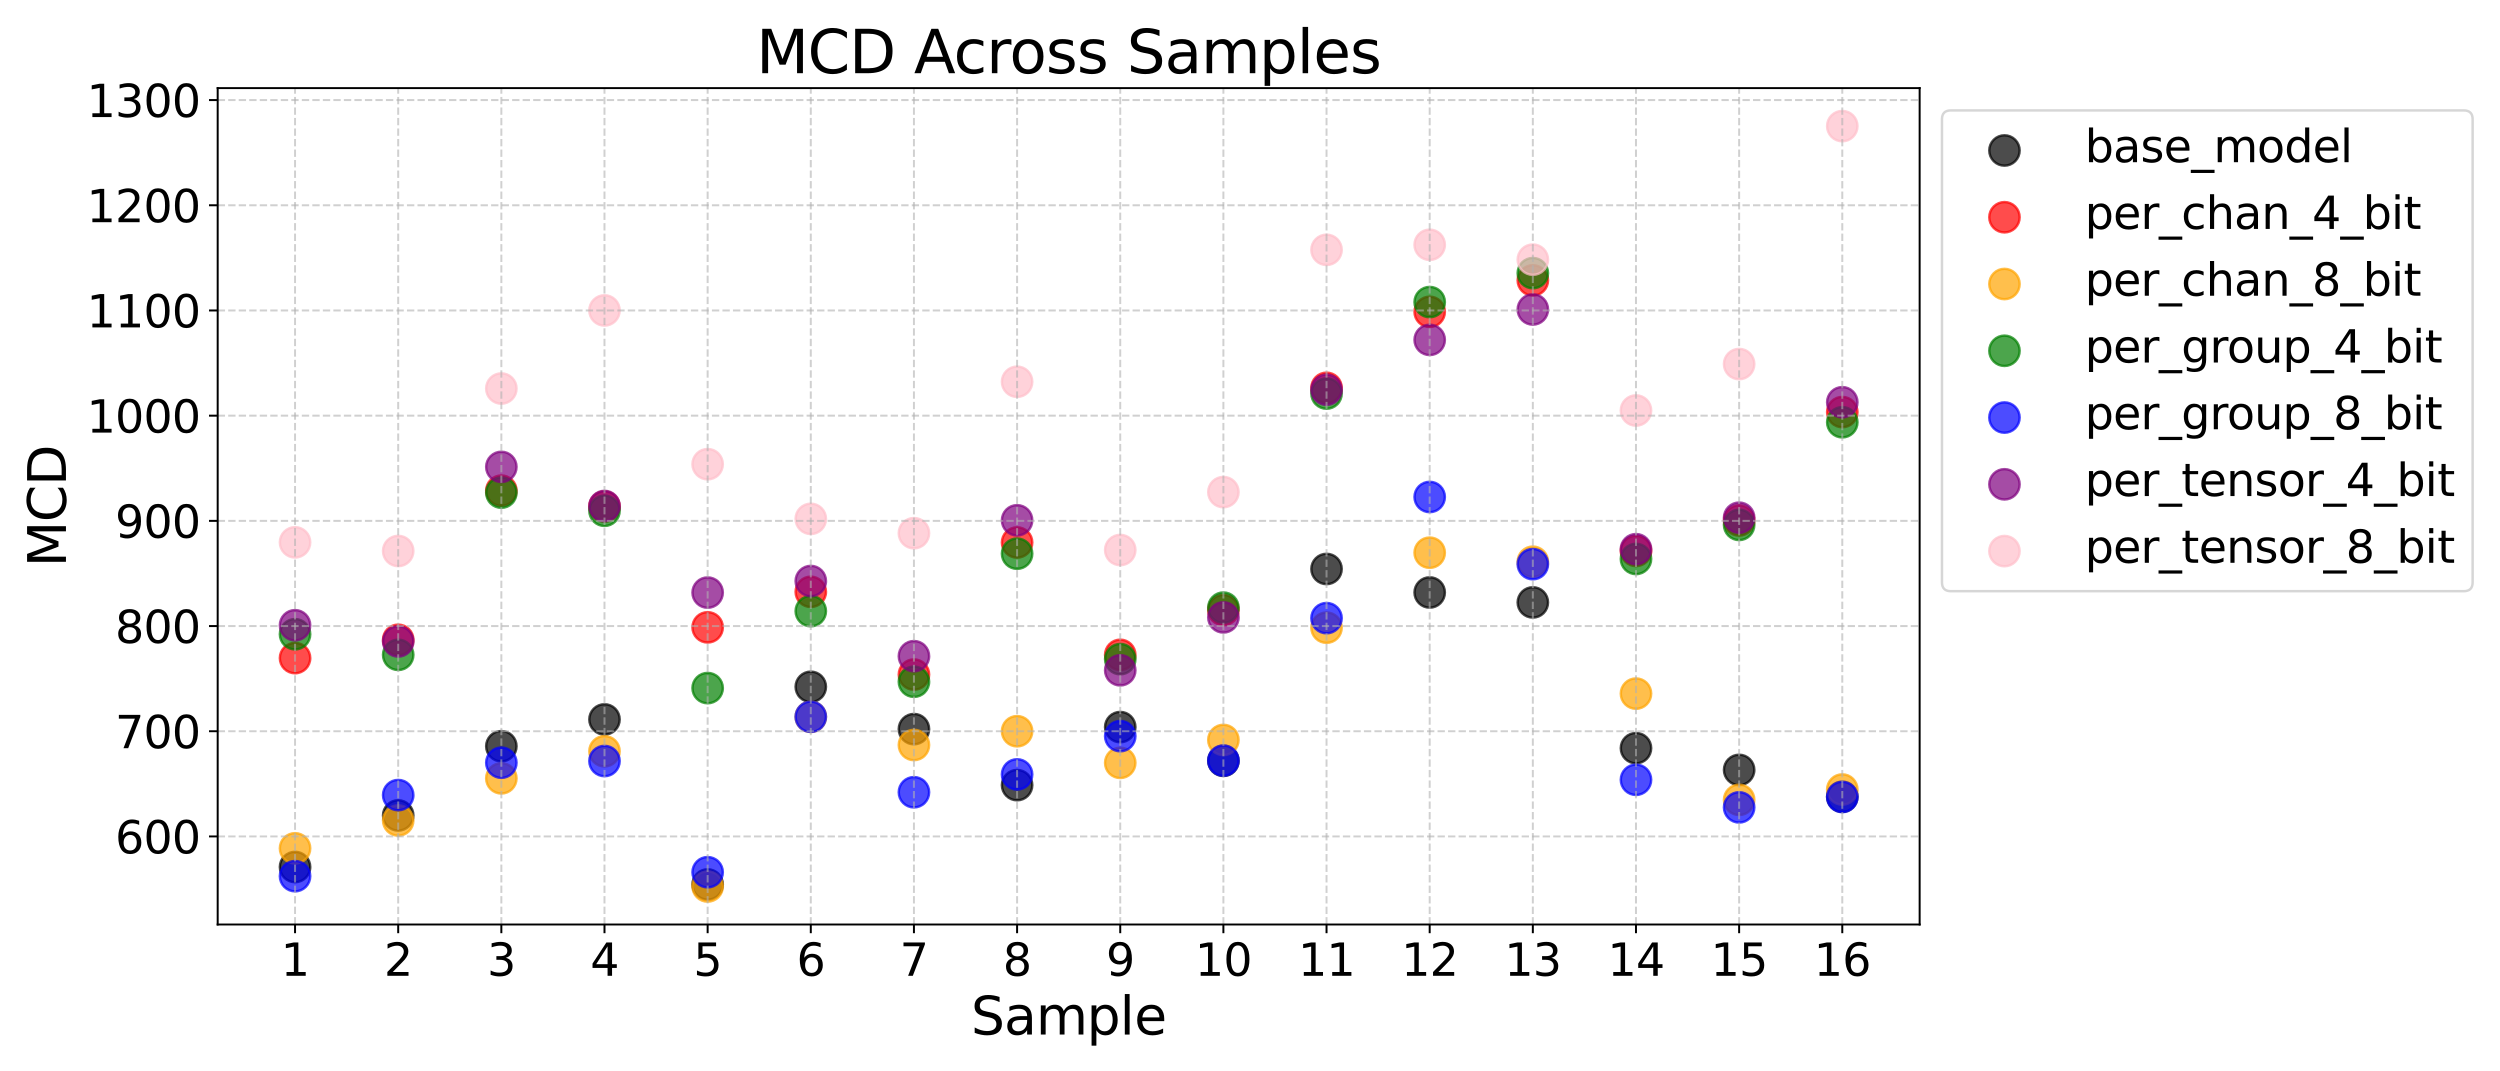 <?xml version="1.0" encoding="utf-8" standalone="no"?>
<!DOCTYPE svg PUBLIC "-//W3C//DTD SVG 1.1//EN"
  "http://www.w3.org/Graphics/SVG/1.1/DTD/svg11.dtd">
<svg xmlns:xlink="http://www.w3.org/1999/xlink" width="1008pt" height="432pt" viewBox="0 0 1008 432" xmlns="http://www.w3.org/2000/svg" version="1.1">
 <defs>
  <style type="text/css">*{stroke-linejoin: round; stroke-linecap: butt}</style>
 </defs>
 <g id="figure_1">
  <g id="patch_1">
   <path d="M 0 432 
L 1008 432 
L 1008 0 
L 0 0 
z
" style="fill: #ffffff"/>
  </g>
  <g id="axes_1">
   <g id="patch_2">
    <path d="M 87.77 372.76 
L 774 372.76 
L 774 35.52 
L 87.77 35.52 
z
" style="fill: #ffffff"/>
   </g>
   <g id="PathCollection_1">
    <defs>
     <path id="me82730540c" d="M 0 6.124 
C 1.624 6.124 3.182 5.478 4.33 4.33 
C 5.478 3.182 6.124 1.624 6.124 0 
C 6.124 -1.624 5.478 -3.182 4.33 -4.33 
C 3.182 -5.478 1.624 -6.124 0 -6.124 
C -1.624 -6.124 -3.182 -5.478 -4.33 -4.33 
C -5.478 -3.182 -6.124 -1.624 -6.124 0 
C -6.124 1.624 -5.478 3.182 -4.33 4.33 
C -3.182 5.478 -1.624 6.124 0 6.124 
z
" style="stroke: #000000; stroke-opacity: 0.7"/>
    </defs>
    <g clip-path="url(#p6e6307e865)">
     <use xlink:href="#me82730540c" x="118.962" y="349.572" style="fill-opacity: 0.7; stroke: #000000; stroke-opacity: 0.7"/>
    </g>
   </g>
   <g id="PathCollection_2">
    <g clip-path="url(#p6e6307e865)">
     <use xlink:href="#me82730540c" x="160.552" y="328.783" style="fill-opacity: 0.7; stroke: #000000; stroke-opacity: 0.7"/>
    </g>
   </g>
   <g id="PathCollection_3">
    <g clip-path="url(#p6e6307e865)">
     <use xlink:href="#me82730540c" x="202.142" y="300.878" style="fill-opacity: 0.7; stroke: #000000; stroke-opacity: 0.7"/>
    </g>
   </g>
   <g id="PathCollection_4">
    <g clip-path="url(#p6e6307e865)">
     <use xlink:href="#me82730540c" x="243.731" y="290.069" style="fill-opacity: 0.7; stroke: #000000; stroke-opacity: 0.7"/>
    </g>
   </g>
   <g id="PathCollection_5">
    <g clip-path="url(#p6e6307e865)">
     <use xlink:href="#me82730540c" x="285.321" y="356.621" style="fill-opacity: 0.7; stroke: #000000; stroke-opacity: 0.7"/>
    </g>
   </g>
   <g id="PathCollection_6">
    <g clip-path="url(#p6e6307e865)">
     <use xlink:href="#me82730540c" x="326.911" y="276.92" style="fill-opacity: 0.7; stroke: #000000; stroke-opacity: 0.7"/>
    </g>
   </g>
   <g id="PathCollection_7">
    <g clip-path="url(#p6e6307e865)">
     <use xlink:href="#me82730540c" x="368.5" y="293.981" style="fill-opacity: 0.7; stroke: #000000; stroke-opacity: 0.7"/>
    </g>
   </g>
   <g id="PathCollection_8">
    <g clip-path="url(#p6e6307e865)">
     <use xlink:href="#me82730540c" x="410.09" y="316.561" style="fill-opacity: 0.7; stroke: #000000; stroke-opacity: 0.7"/>
    </g>
   </g>
   <g id="PathCollection_9">
    <g clip-path="url(#p6e6307e865)">
     <use xlink:href="#me82730540c" x="451.68" y="293.162" style="fill-opacity: 0.7; stroke: #000000; stroke-opacity: 0.7"/>
    </g>
   </g>
   <g id="PathCollection_10">
    <g clip-path="url(#p6e6307e865)">
     <use xlink:href="#me82730540c" x="493.27" y="306.765" style="fill-opacity: 0.7; stroke: #000000; stroke-opacity: 0.7"/>
    </g>
   </g>
   <g id="PathCollection_11">
    <g clip-path="url(#p6e6307e865)">
     <use xlink:href="#me82730540c" x="534.859" y="229.413" style="fill-opacity: 0.7; stroke: #000000; stroke-opacity: 0.7"/>
    </g>
   </g>
   <g id="PathCollection_12">
    <g clip-path="url(#p6e6307e865)">
     <use xlink:href="#me82730540c" x="576.449" y="238.888" style="fill-opacity: 0.7; stroke: #000000; stroke-opacity: 0.7"/>
    </g>
   </g>
   <g id="PathCollection_13">
    <g clip-path="url(#p6e6307e865)">
     <use xlink:href="#me82730540c" x="618.039" y="242.895" style="fill-opacity: 0.7; stroke: #000000; stroke-opacity: 0.7"/>
    </g>
   </g>
   <g id="PathCollection_14">
    <g clip-path="url(#p6e6307e865)">
     <use xlink:href="#me82730540c" x="659.628" y="301.658" style="fill-opacity: 0.7; stroke: #000000; stroke-opacity: 0.7"/>
    </g>
   </g>
   <g id="PathCollection_15">
    <g clip-path="url(#p6e6307e865)">
     <use xlink:href="#me82730540c" x="701.218" y="310.43" style="fill-opacity: 0.7; stroke: #000000; stroke-opacity: 0.7"/>
    </g>
   </g>
   <g id="PathCollection_16">
    <g clip-path="url(#p6e6307e865)">
     <use xlink:href="#me82730540c" x="742.808" y="321.263" style="fill-opacity: 0.7; stroke: #000000; stroke-opacity: 0.7"/>
    </g>
   </g>
   <g id="PathCollection_17">
    <defs>
     <path id="m6ac7b5e9ea" d="M 0 6.124 
C 1.624 6.124 3.182 5.478 4.33 4.33 
C 5.478 3.182 6.124 1.624 6.124 0 
C 6.124 -1.624 5.478 -3.182 4.33 -4.33 
C 3.182 -5.478 1.624 -6.124 0 -6.124 
C -1.624 -6.124 -3.182 -5.478 -4.33 -4.33 
C -5.478 -3.182 -6.124 -1.624 -6.124 0 
C -6.124 1.624 -5.478 3.182 -4.33 4.33 
C -3.182 5.478 -1.624 6.124 0 6.124 
z
" style="stroke: #ff0000; stroke-opacity: 0.7"/>
    </defs>
    <g clip-path="url(#p6e6307e865)">
     <use xlink:href="#m6ac7b5e9ea" x="118.962" y="265.341" style="fill: #ff0000; fill-opacity: 0.7; stroke: #ff0000; stroke-opacity: 0.7"/>
    </g>
   </g>
   <g id="PathCollection_18">
    <g clip-path="url(#p6e6307e865)">
     <use xlink:href="#m6ac7b5e9ea" x="160.552" y="257.964" style="fill: #ff0000; fill-opacity: 0.7; stroke: #ff0000; stroke-opacity: 0.7"/>
    </g>
   </g>
   <g id="PathCollection_19">
    <g clip-path="url(#p6e6307e865)">
     <use xlink:href="#m6ac7b5e9ea" x="202.142" y="197.83" style="fill: #ff0000; fill-opacity: 0.7; stroke: #ff0000; stroke-opacity: 0.7"/>
    </g>
   </g>
   <g id="PathCollection_20">
    <g clip-path="url(#p6e6307e865)">
     <use xlink:href="#m6ac7b5e9ea" x="243.731" y="204.242" style="fill: #ff0000; fill-opacity: 0.7; stroke: #ff0000; stroke-opacity: 0.7"/>
    </g>
   </g>
   <g id="PathCollection_21">
    <g clip-path="url(#p6e6307e865)">
     <use xlink:href="#m6ac7b5e9ea" x="285.321" y="252.946" style="fill: #ff0000; fill-opacity: 0.7; stroke: #ff0000; stroke-opacity: 0.7"/>
    </g>
   </g>
   <g id="PathCollection_22">
    <g clip-path="url(#p6e6307e865)">
     <use xlink:href="#m6ac7b5e9ea" x="326.911" y="238.629" style="fill: #ff0000; fill-opacity: 0.7; stroke: #ff0000; stroke-opacity: 0.7"/>
    </g>
   </g>
   <g id="PathCollection_23">
    <g clip-path="url(#p6e6307e865)">
     <use xlink:href="#m6ac7b5e9ea" x="368.5" y="271.985" style="fill: #ff0000; fill-opacity: 0.7; stroke: #ff0000; stroke-opacity: 0.7"/>
    </g>
   </g>
   <g id="PathCollection_24">
    <g clip-path="url(#p6e6307e865)">
     <use xlink:href="#m6ac7b5e9ea" x="410.09" y="218.73" style="fill: #ff0000; fill-opacity: 0.7; stroke: #ff0000; stroke-opacity: 0.7"/>
    </g>
   </g>
   <g id="PathCollection_25">
    <g clip-path="url(#p6e6307e865)">
     <use xlink:href="#m6ac7b5e9ea" x="451.68" y="264.032" style="fill: #ff0000; fill-opacity: 0.7; stroke: #ff0000; stroke-opacity: 0.7"/>
    </g>
   </g>
   <g id="PathCollection_26">
    <g clip-path="url(#p6e6307e865)">
     <use xlink:href="#m6ac7b5e9ea" x="493.27" y="245.976" style="fill: #ff0000; fill-opacity: 0.7; stroke: #ff0000; stroke-opacity: 0.7"/>
    </g>
   </g>
   <g id="PathCollection_27">
    <g clip-path="url(#p6e6307e865)">
     <use xlink:href="#m6ac7b5e9ea" x="534.859" y="156.37" style="fill: #ff0000; fill-opacity: 0.7; stroke: #ff0000; stroke-opacity: 0.7"/>
    </g>
   </g>
   <g id="PathCollection_28">
    <g clip-path="url(#p6e6307e865)">
     <use xlink:href="#m6ac7b5e9ea" x="576.449" y="125.736" style="fill: #ff0000; fill-opacity: 0.7; stroke: #ff0000; stroke-opacity: 0.7"/>
    </g>
   </g>
   <g id="PathCollection_29">
    <g clip-path="url(#p6e6307e865)">
     <use xlink:href="#m6ac7b5e9ea" x="618.039" y="113.048" style="fill: #ff0000; fill-opacity: 0.7; stroke: #ff0000; stroke-opacity: 0.7"/>
    </g>
   </g>
   <g id="PathCollection_30">
    <g clip-path="url(#p6e6307e865)">
     <use xlink:href="#m6ac7b5e9ea" x="659.628" y="222.134" style="fill: #ff0000; fill-opacity: 0.7; stroke: #ff0000; stroke-opacity: 0.7"/>
    </g>
   </g>
   <g id="PathCollection_31">
    <g clip-path="url(#p6e6307e865)">
     <use xlink:href="#m6ac7b5e9ea" x="701.218" y="209.839" style="fill: #ff0000; fill-opacity: 0.7; stroke: #ff0000; stroke-opacity: 0.7"/>
    </g>
   </g>
   <g id="PathCollection_32">
    <g clip-path="url(#p6e6307e865)">
     <use xlink:href="#m6ac7b5e9ea" x="742.808" y="166.151" style="fill: #ff0000; fill-opacity: 0.7; stroke: #ff0000; stroke-opacity: 0.7"/>
    </g>
   </g>
   <g id="PathCollection_33">
    <defs>
     <path id="mefda3b04c6" d="M 0 6.124 
C 1.624 6.124 3.182 5.478 4.33 4.33 
C 5.478 3.182 6.124 1.624 6.124 0 
C 6.124 -1.624 5.478 -3.182 4.33 -4.33 
C 3.182 -5.478 1.624 -6.124 0 -6.124 
C -1.624 -6.124 -3.182 -5.478 -4.33 -4.33 
C -5.478 -3.182 -6.124 -1.624 -6.124 0 
C -6.124 1.624 -5.478 3.182 -4.33 4.33 
C -3.182 5.478 -1.624 6.124 0 6.124 
z
" style="stroke: #ffa500; stroke-opacity: 0.7"/>
    </defs>
    <g clip-path="url(#p6e6307e865)">
     <use xlink:href="#mefda3b04c6" x="118.962" y="342.047" style="fill: #ffa500; fill-opacity: 0.7; stroke: #ffa500; stroke-opacity: 0.7"/>
    </g>
   </g>
   <g id="PathCollection_34">
    <g clip-path="url(#p6e6307e865)">
     <use xlink:href="#mefda3b04c6" x="160.552" y="330.816" style="fill: #ffa500; fill-opacity: 0.7; stroke: #ffa500; stroke-opacity: 0.7"/>
    </g>
   </g>
   <g id="PathCollection_35">
    <g clip-path="url(#p6e6307e865)">
     <use xlink:href="#mefda3b04c6" x="202.142" y="313.829" style="fill: #ffa500; fill-opacity: 0.7; stroke: #ffa500; stroke-opacity: 0.7"/>
    </g>
   </g>
   <g id="PathCollection_36">
    <g clip-path="url(#p6e6307e865)">
     <use xlink:href="#mefda3b04c6" x="243.731" y="302.907" style="fill: #ffa500; fill-opacity: 0.7; stroke: #ffa500; stroke-opacity: 0.7"/>
    </g>
   </g>
   <g id="PathCollection_37">
    <g clip-path="url(#p6e6307e865)">
     <use xlink:href="#mefda3b04c6" x="285.321" y="357.431" style="fill: #ffa500; fill-opacity: 0.7; stroke: #ffa500; stroke-opacity: 0.7"/>
    </g>
   </g>
   <g id="PathCollection_38">
    <g clip-path="url(#p6e6307e865)">
     <use xlink:href="#mefda3b04c6" x="326.911" y="289.031" style="fill: #ffa500; fill-opacity: 0.7; stroke: #ffa500; stroke-opacity: 0.7"/>
    </g>
   </g>
   <g id="PathCollection_39">
    <g clip-path="url(#p6e6307e865)">
     <use xlink:href="#mefda3b04c6" x="368.5" y="300.384" style="fill: #ffa500; fill-opacity: 0.7; stroke: #ffa500; stroke-opacity: 0.7"/>
    </g>
   </g>
   <g id="PathCollection_40">
    <g clip-path="url(#p6e6307e865)">
     <use xlink:href="#mefda3b04c6" x="410.09" y="294.833" style="fill: #ffa500; fill-opacity: 0.7; stroke: #ffa500; stroke-opacity: 0.7"/>
    </g>
   </g>
   <g id="PathCollection_41">
    <g clip-path="url(#p6e6307e865)">
     <use xlink:href="#mefda3b04c6" x="451.68" y="307.583" style="fill: #ffa500; fill-opacity: 0.7; stroke: #ffa500; stroke-opacity: 0.7"/>
    </g>
   </g>
   <g id="PathCollection_42">
    <g clip-path="url(#p6e6307e865)">
     <use xlink:href="#mefda3b04c6" x="493.27" y="298.351" style="fill: #ffa500; fill-opacity: 0.7; stroke: #ffa500; stroke-opacity: 0.7"/>
    </g>
   </g>
   <g id="PathCollection_43">
    <g clip-path="url(#p6e6307e865)">
     <use xlink:href="#mefda3b04c6" x="534.859" y="253.082" style="fill: #ffa500; fill-opacity: 0.7; stroke: #ffa500; stroke-opacity: 0.7"/>
    </g>
   </g>
   <g id="PathCollection_44">
    <g clip-path="url(#p6e6307e865)">
     <use xlink:href="#mefda3b04c6" x="576.449" y="222.848" style="fill: #ffa500; fill-opacity: 0.7; stroke: #ffa500; stroke-opacity: 0.7"/>
    </g>
   </g>
   <g id="PathCollection_45">
    <g clip-path="url(#p6e6307e865)">
     <use xlink:href="#mefda3b04c6" x="618.039" y="226.488" style="fill: #ffa500; fill-opacity: 0.7; stroke: #ffa500; stroke-opacity: 0.7"/>
    </g>
   </g>
   <g id="PathCollection_46">
    <g clip-path="url(#p6e6307e865)">
     <use xlink:href="#mefda3b04c6" x="659.628" y="279.665" style="fill: #ffa500; fill-opacity: 0.7; stroke: #ffa500; stroke-opacity: 0.7"/>
    </g>
   </g>
   <g id="PathCollection_47">
    <g clip-path="url(#p6e6307e865)">
     <use xlink:href="#mefda3b04c6" x="701.218" y="322.5" style="fill: #ffa500; fill-opacity: 0.7; stroke: #ffa500; stroke-opacity: 0.7"/>
    </g>
   </g>
   <g id="PathCollection_48">
    <g clip-path="url(#p6e6307e865)">
     <use xlink:href="#mefda3b04c6" x="742.808" y="318.335" style="fill: #ffa500; fill-opacity: 0.7; stroke: #ffa500; stroke-opacity: 0.7"/>
    </g>
   </g>
   <g id="PathCollection_49">
    <defs>
     <path id="m91266e600c" d="M 0 6.124 
C 1.624 6.124 3.182 5.478 4.33 4.33 
C 5.478 3.182 6.124 1.624 6.124 0 
C 6.124 -1.624 5.478 -3.182 4.33 -4.33 
C 3.182 -5.478 1.624 -6.124 0 -6.124 
C -1.624 -6.124 -3.182 -5.478 -4.33 -4.33 
C -5.478 -3.182 -6.124 -1.624 -6.124 0 
C -6.124 1.624 -5.478 3.182 -4.33 4.33 
C -3.182 5.478 -1.624 6.124 0 6.124 
z
" style="stroke: #008000; stroke-opacity: 0.7"/>
    </defs>
    <g clip-path="url(#p6e6307e865)">
     <use xlink:href="#m91266e600c" x="118.962" y="255.721" style="fill: #008000; fill-opacity: 0.7; stroke: #008000; stroke-opacity: 0.7"/>
    </g>
   </g>
   <g id="PathCollection_50">
    <g clip-path="url(#p6e6307e865)">
     <use xlink:href="#m91266e600c" x="160.552" y="264.035" style="fill: #008000; fill-opacity: 0.7; stroke: #008000; stroke-opacity: 0.7"/>
    </g>
   </g>
   <g id="PathCollection_51">
    <g clip-path="url(#p6e6307e865)">
     <use xlink:href="#m91266e600c" x="202.142" y="198.641" style="fill: #008000; fill-opacity: 0.7; stroke: #008000; stroke-opacity: 0.7"/>
    </g>
   </g>
   <g id="PathCollection_52">
    <g clip-path="url(#p6e6307e865)">
     <use xlink:href="#m91266e600c" x="243.731" y="205.948" style="fill: #008000; fill-opacity: 0.7; stroke: #008000; stroke-opacity: 0.7"/>
    </g>
   </g>
   <g id="PathCollection_53">
    <g clip-path="url(#p6e6307e865)">
     <use xlink:href="#m91266e600c" x="285.321" y="277.437" style="fill: #008000; fill-opacity: 0.7; stroke: #008000; stroke-opacity: 0.7"/>
    </g>
   </g>
   <g id="PathCollection_54">
    <g clip-path="url(#p6e6307e865)">
     <use xlink:href="#m91266e600c" x="326.911" y="246.407" style="fill: #008000; fill-opacity: 0.7; stroke: #008000; stroke-opacity: 0.7"/>
    </g>
   </g>
   <g id="PathCollection_55">
    <g clip-path="url(#p6e6307e865)">
     <use xlink:href="#m91266e600c" x="368.5" y="274.876" style="fill: #008000; fill-opacity: 0.7; stroke: #008000; stroke-opacity: 0.7"/>
    </g>
   </g>
   <g id="PathCollection_56">
    <g clip-path="url(#p6e6307e865)">
     <use xlink:href="#m91266e600c" x="410.09" y="223.25" style="fill: #008000; fill-opacity: 0.7; stroke: #008000; stroke-opacity: 0.7"/>
    </g>
   </g>
   <g id="PathCollection_57">
    <g clip-path="url(#p6e6307e865)">
     <use xlink:href="#m91266e600c" x="451.68" y="265.765" style="fill: #008000; fill-opacity: 0.7; stroke: #008000; stroke-opacity: 0.7"/>
    </g>
   </g>
   <g id="PathCollection_58">
    <g clip-path="url(#p6e6307e865)">
     <use xlink:href="#m91266e600c" x="493.27" y="244.995" style="fill: #008000; fill-opacity: 0.7; stroke: #008000; stroke-opacity: 0.7"/>
    </g>
   </g>
   <g id="PathCollection_59">
    <g clip-path="url(#p6e6307e865)">
     <use xlink:href="#m91266e600c" x="534.859" y="158.691" style="fill: #008000; fill-opacity: 0.7; stroke: #008000; stroke-opacity: 0.7"/>
    </g>
   </g>
   <g id="PathCollection_60">
    <g clip-path="url(#p6e6307e865)">
     <use xlink:href="#m91266e600c" x="576.449" y="121.8" style="fill: #008000; fill-opacity: 0.7; stroke: #008000; stroke-opacity: 0.7"/>
    </g>
   </g>
   <g id="PathCollection_61">
    <g clip-path="url(#p6e6307e865)">
     <use xlink:href="#m91266e600c" x="618.039" y="110.125" style="fill: #008000; fill-opacity: 0.7; stroke: #008000; stroke-opacity: 0.7"/>
    </g>
   </g>
   <g id="PathCollection_62">
    <g clip-path="url(#p6e6307e865)">
     <use xlink:href="#m91266e600c" x="659.628" y="225.372" style="fill: #008000; fill-opacity: 0.7; stroke: #008000; stroke-opacity: 0.7"/>
    </g>
   </g>
   <g id="PathCollection_63">
    <g clip-path="url(#p6e6307e865)">
     <use xlink:href="#m91266e600c" x="701.218" y="211.645" style="fill: #008000; fill-opacity: 0.7; stroke: #008000; stroke-opacity: 0.7"/>
    </g>
   </g>
   <g id="PathCollection_64">
    <g clip-path="url(#p6e6307e865)">
     <use xlink:href="#m91266e600c" x="742.808" y="170.251" style="fill: #008000; fill-opacity: 0.7; stroke: #008000; stroke-opacity: 0.7"/>
    </g>
   </g>
   <g id="PathCollection_65">
    <defs>
     <path id="m5e37991c6b" d="M 0 6.124 
C 1.624 6.124 3.182 5.478 4.33 4.33 
C 5.478 3.182 6.124 1.624 6.124 0 
C 6.124 -1.624 5.478 -3.182 4.33 -4.33 
C 3.182 -5.478 1.624 -6.124 0 -6.124 
C -1.624 -6.124 -3.182 -5.478 -4.33 -4.33 
C -5.478 -3.182 -6.124 -1.624 -6.124 0 
C -6.124 1.624 -5.478 3.182 -4.33 4.33 
C -3.182 5.478 -1.624 6.124 0 6.124 
z
" style="stroke: #0000ff; stroke-opacity: 0.7"/>
    </defs>
    <g clip-path="url(#p6e6307e865)">
     <use xlink:href="#m5e37991c6b" x="118.962" y="353.268" style="fill: #0000ff; fill-opacity: 0.7; stroke: #0000ff; stroke-opacity: 0.7"/>
    </g>
   </g>
   <g id="PathCollection_66">
    <g clip-path="url(#p6e6307e865)">
     <use xlink:href="#m5e37991c6b" x="160.552" y="320.581" style="fill: #0000ff; fill-opacity: 0.7; stroke: #0000ff; stroke-opacity: 0.7"/>
    </g>
   </g>
   <g id="PathCollection_67">
    <g clip-path="url(#p6e6307e865)">
     <use xlink:href="#m5e37991c6b" x="202.142" y="307.527" style="fill: #0000ff; fill-opacity: 0.7; stroke: #0000ff; stroke-opacity: 0.7"/>
    </g>
   </g>
   <g id="PathCollection_68">
    <g clip-path="url(#p6e6307e865)">
     <use xlink:href="#m5e37991c6b" x="243.731" y="306.844" style="fill: #0000ff; fill-opacity: 0.7; stroke: #0000ff; stroke-opacity: 0.7"/>
    </g>
   </g>
   <g id="PathCollection_69">
    <g clip-path="url(#p6e6307e865)">
     <use xlink:href="#m5e37991c6b" x="285.321" y="351.679" style="fill: #0000ff; fill-opacity: 0.7; stroke: #0000ff; stroke-opacity: 0.7"/>
    </g>
   </g>
   <g id="PathCollection_70">
    <g clip-path="url(#p6e6307e865)">
     <use xlink:href="#m5e37991c6b" x="326.911" y="289.008" style="fill: #0000ff; fill-opacity: 0.7; stroke: #0000ff; stroke-opacity: 0.7"/>
    </g>
   </g>
   <g id="PathCollection_71">
    <g clip-path="url(#p6e6307e865)">
     <use xlink:href="#m5e37991c6b" x="368.5" y="319.435" style="fill: #0000ff; fill-opacity: 0.7; stroke: #0000ff; stroke-opacity: 0.7"/>
    </g>
   </g>
   <g id="PathCollection_72">
    <g clip-path="url(#p6e6307e865)">
     <use xlink:href="#m5e37991c6b" x="410.09" y="312.242" style="fill: #0000ff; fill-opacity: 0.7; stroke: #0000ff; stroke-opacity: 0.7"/>
    </g>
   </g>
   <g id="PathCollection_73">
    <g clip-path="url(#p6e6307e865)">
     <use xlink:href="#m5e37991c6b" x="451.68" y="296.81" style="fill: #0000ff; fill-opacity: 0.7; stroke: #0000ff; stroke-opacity: 0.7"/>
    </g>
   </g>
   <g id="PathCollection_74">
    <g clip-path="url(#p6e6307e865)">
     <use xlink:href="#m5e37991c6b" x="493.27" y="306.679" style="fill: #0000ff; fill-opacity: 0.7; stroke: #0000ff; stroke-opacity: 0.7"/>
    </g>
   </g>
   <g id="PathCollection_75">
    <g clip-path="url(#p6e6307e865)">
     <use xlink:href="#m5e37991c6b" x="534.859" y="249.233" style="fill: #0000ff; fill-opacity: 0.7; stroke: #0000ff; stroke-opacity: 0.7"/>
    </g>
   </g>
   <g id="PathCollection_76">
    <g clip-path="url(#p6e6307e865)">
     <use xlink:href="#m5e37991c6b" x="576.449" y="200.383" style="fill: #0000ff; fill-opacity: 0.7; stroke: #0000ff; stroke-opacity: 0.7"/>
    </g>
   </g>
   <g id="PathCollection_77">
    <g clip-path="url(#p6e6307e865)">
     <use xlink:href="#m5e37991c6b" x="618.039" y="227.461" style="fill: #0000ff; fill-opacity: 0.7; stroke: #0000ff; stroke-opacity: 0.7"/>
    </g>
   </g>
   <g id="PathCollection_78">
    <g clip-path="url(#p6e6307e865)">
     <use xlink:href="#m5e37991c6b" x="659.628" y="314.408" style="fill: #0000ff; fill-opacity: 0.7; stroke: #0000ff; stroke-opacity: 0.7"/>
    </g>
   </g>
   <g id="PathCollection_79">
    <g clip-path="url(#p6e6307e865)">
     <use xlink:href="#m5e37991c6b" x="701.218" y="325.536" style="fill: #0000ff; fill-opacity: 0.7; stroke: #0000ff; stroke-opacity: 0.7"/>
    </g>
   </g>
   <g id="PathCollection_80">
    <g clip-path="url(#p6e6307e865)">
     <use xlink:href="#m5e37991c6b" x="742.808" y="321.345" style="fill: #0000ff; fill-opacity: 0.7; stroke: #0000ff; stroke-opacity: 0.7"/>
    </g>
   </g>
   <g id="PathCollection_81">
    <defs>
     <path id="m7e50c19a8c" d="M 0 6.124 
C 1.624 6.124 3.182 5.478 4.33 4.33 
C 5.478 3.182 6.124 1.624 6.124 0 
C 6.124 -1.624 5.478 -3.182 4.33 -4.33 
C 3.182 -5.478 1.624 -6.124 0 -6.124 
C -1.624 -6.124 -3.182 -5.478 -4.33 -4.33 
C -5.478 -3.182 -6.124 -1.624 -6.124 0 
C -6.124 1.624 -5.478 3.182 -4.33 4.33 
C -3.182 5.478 -1.624 6.124 0 6.124 
z
" style="stroke: #800080; stroke-opacity: 0.7"/>
    </defs>
    <g clip-path="url(#p6e6307e865)">
     <use xlink:href="#m7e50c19a8c" x="118.962" y="252.106" style="fill: #800080; fill-opacity: 0.7; stroke: #800080; stroke-opacity: 0.7"/>
    </g>
   </g>
   <g id="PathCollection_82">
    <g clip-path="url(#p6e6307e865)">
     <use xlink:href="#m7e50c19a8c" x="160.552" y="258.64" style="fill: #800080; fill-opacity: 0.7; stroke: #800080; stroke-opacity: 0.7"/>
    </g>
   </g>
   <g id="PathCollection_83">
    <g clip-path="url(#p6e6307e865)">
     <use xlink:href="#m7e50c19a8c" x="202.142" y="188.255" style="fill: #800080; fill-opacity: 0.7; stroke: #800080; stroke-opacity: 0.7"/>
    </g>
   </g>
   <g id="PathCollection_84">
    <g clip-path="url(#p6e6307e865)">
     <use xlink:href="#m7e50c19a8c" x="243.731" y="204.022" style="fill: #800080; fill-opacity: 0.7; stroke: #800080; stroke-opacity: 0.7"/>
    </g>
   </g>
   <g id="PathCollection_85">
    <g clip-path="url(#p6e6307e865)">
     <use xlink:href="#m7e50c19a8c" x="285.321" y="238.934" style="fill: #800080; fill-opacity: 0.7; stroke: #800080; stroke-opacity: 0.7"/>
    </g>
   </g>
   <g id="PathCollection_86">
    <g clip-path="url(#p6e6307e865)">
     <use xlink:href="#m7e50c19a8c" x="326.911" y="234.271" style="fill: #800080; fill-opacity: 0.7; stroke: #800080; stroke-opacity: 0.7"/>
    </g>
   </g>
   <g id="PathCollection_87">
    <g clip-path="url(#p6e6307e865)">
     <use xlink:href="#m7e50c19a8c" x="368.5" y="264.577" style="fill: #800080; fill-opacity: 0.7; stroke: #800080; stroke-opacity: 0.7"/>
    </g>
   </g>
   <g id="PathCollection_88">
    <g clip-path="url(#p6e6307e865)">
     <use xlink:href="#m7e50c19a8c" x="410.09" y="209.784" style="fill: #800080; fill-opacity: 0.7; stroke: #800080; stroke-opacity: 0.7"/>
    </g>
   </g>
   <g id="PathCollection_89">
    <g clip-path="url(#p6e6307e865)">
     <use xlink:href="#m7e50c19a8c" x="451.68" y="270.264" style="fill: #800080; fill-opacity: 0.7; stroke: #800080; stroke-opacity: 0.7"/>
    </g>
   </g>
   <g id="PathCollection_90">
    <g clip-path="url(#p6e6307e865)">
     <use xlink:href="#m7e50c19a8c" x="493.27" y="248.931" style="fill: #800080; fill-opacity: 0.7; stroke: #800080; stroke-opacity: 0.7"/>
    </g>
   </g>
   <g id="PathCollection_91">
    <g clip-path="url(#p6e6307e865)">
     <use xlink:href="#m7e50c19a8c" x="534.859" y="157.138" style="fill: #800080; fill-opacity: 0.7; stroke: #800080; stroke-opacity: 0.7"/>
    </g>
   </g>
   <g id="PathCollection_92">
    <g clip-path="url(#p6e6307e865)">
     <use xlink:href="#m7e50c19a8c" x="576.449" y="137.04" style="fill: #800080; fill-opacity: 0.7; stroke: #800080; stroke-opacity: 0.7"/>
    </g>
   </g>
   <g id="PathCollection_93">
    <g clip-path="url(#p6e6307e865)">
     <use xlink:href="#m7e50c19a8c" x="618.039" y="124.78" style="fill: #800080; fill-opacity: 0.7; stroke: #800080; stroke-opacity: 0.7"/>
    </g>
   </g>
   <g id="PathCollection_94">
    <g clip-path="url(#p6e6307e865)">
     <use xlink:href="#m7e50c19a8c" x="659.628" y="221.437" style="fill: #800080; fill-opacity: 0.7; stroke: #800080; stroke-opacity: 0.7"/>
    </g>
   </g>
   <g id="PathCollection_95">
    <g clip-path="url(#p6e6307e865)">
     <use xlink:href="#m7e50c19a8c" x="701.218" y="208.741" style="fill: #800080; fill-opacity: 0.7; stroke: #800080; stroke-opacity: 0.7"/>
    </g>
   </g>
   <g id="PathCollection_96">
    <g clip-path="url(#p6e6307e865)">
     <use xlink:href="#m7e50c19a8c" x="742.808" y="162.189" style="fill: #800080; fill-opacity: 0.7; stroke: #800080; stroke-opacity: 0.7"/>
    </g>
   </g>
   <g id="PathCollection_97">
    <defs>
     <path id="m9646536e8e" d="M 0 6.124 
C 1.624 6.124 3.182 5.478 4.33 4.33 
C 5.478 3.182 6.124 1.624 6.124 0 
C 6.124 -1.624 5.478 -3.182 4.33 -4.33 
C 3.182 -5.478 1.624 -6.124 0 -6.124 
C -1.624 -6.124 -3.182 -5.478 -4.33 -4.33 
C -5.478 -3.182 -6.124 -1.624 -6.124 0 
C -6.124 1.624 -5.478 3.182 -4.33 4.33 
C -3.182 5.478 -1.624 6.124 0 6.124 
z
" style="stroke: #ffc0cb; stroke-opacity: 0.7"/>
    </defs>
    <g clip-path="url(#p6e6307e865)">
     <use xlink:href="#m9646536e8e" x="118.962" y="218.672" style="fill: #ffc0cb; fill-opacity: 0.7; stroke: #ffc0cb; stroke-opacity: 0.7"/>
    </g>
   </g>
   <g id="PathCollection_98">
    <g clip-path="url(#p6e6307e865)">
     <use xlink:href="#m9646536e8e" x="160.552" y="222.161" style="fill: #ffc0cb; fill-opacity: 0.7; stroke: #ffc0cb; stroke-opacity: 0.7"/>
    </g>
   </g>
   <g id="PathCollection_99">
    <g clip-path="url(#p6e6307e865)">
     <use xlink:href="#m9646536e8e" x="202.142" y="156.654" style="fill: #ffc0cb; fill-opacity: 0.7; stroke: #ffc0cb; stroke-opacity: 0.7"/>
    </g>
   </g>
   <g id="PathCollection_100">
    <g clip-path="url(#p6e6307e865)">
     <use xlink:href="#m9646536e8e" x="243.731" y="125.168" style="fill: #ffc0cb; fill-opacity: 0.7; stroke: #ffc0cb; stroke-opacity: 0.7"/>
    </g>
   </g>
   <g id="PathCollection_101">
    <g clip-path="url(#p6e6307e865)">
     <use xlink:href="#m9646536e8e" x="285.321" y="187.161" style="fill: #ffc0cb; fill-opacity: 0.7; stroke: #ffc0cb; stroke-opacity: 0.7"/>
    </g>
   </g>
   <g id="PathCollection_102">
    <g clip-path="url(#p6e6307e865)">
     <use xlink:href="#m9646536e8e" x="326.911" y="209.202" style="fill: #ffc0cb; fill-opacity: 0.7; stroke: #ffc0cb; stroke-opacity: 0.7"/>
    </g>
   </g>
   <g id="PathCollection_103">
    <g clip-path="url(#p6e6307e865)">
     <use xlink:href="#m9646536e8e" x="368.5" y="214.984" style="fill: #ffc0cb; fill-opacity: 0.7; stroke: #ffc0cb; stroke-opacity: 0.7"/>
    </g>
   </g>
   <g id="PathCollection_104">
    <g clip-path="url(#p6e6307e865)">
     <use xlink:href="#m9646536e8e" x="410.09" y="153.923" style="fill: #ffc0cb; fill-opacity: 0.7; stroke: #ffc0cb; stroke-opacity: 0.7"/>
    </g>
   </g>
   <g id="PathCollection_105">
    <g clip-path="url(#p6e6307e865)">
     <use xlink:href="#m9646536e8e" x="451.68" y="221.768" style="fill: #ffc0cb; fill-opacity: 0.7; stroke: #ffc0cb; stroke-opacity: 0.7"/>
    </g>
   </g>
   <g id="PathCollection_106">
    <g clip-path="url(#p6e6307e865)">
     <use xlink:href="#m9646536e8e" x="493.27" y="198.412" style="fill: #ffc0cb; fill-opacity: 0.7; stroke: #ffc0cb; stroke-opacity: 0.7"/>
    </g>
   </g>
   <g id="PathCollection_107">
    <g clip-path="url(#p6e6307e865)">
     <use xlink:href="#m9646536e8e" x="534.859" y="100.733" style="fill: #ffc0cb; fill-opacity: 0.7; stroke: #ffc0cb; stroke-opacity: 0.7"/>
    </g>
   </g>
   <g id="PathCollection_108">
    <g clip-path="url(#p6e6307e865)">
     <use xlink:href="#m9646536e8e" x="576.449" y="98.698" style="fill: #ffc0cb; fill-opacity: 0.7; stroke: #ffc0cb; stroke-opacity: 0.7"/>
    </g>
   </g>
   <g id="PathCollection_109">
    <g clip-path="url(#p6e6307e865)">
     <use xlink:href="#m9646536e8e" x="618.039" y="104.694" style="fill: #ffc0cb; fill-opacity: 0.7; stroke: #ffc0cb; stroke-opacity: 0.7"/>
    </g>
   </g>
   <g id="PathCollection_110">
    <g clip-path="url(#p6e6307e865)">
     <use xlink:href="#m9646536e8e" x="659.628" y="165.516" style="fill: #ffc0cb; fill-opacity: 0.7; stroke: #ffc0cb; stroke-opacity: 0.7"/>
    </g>
   </g>
   <g id="PathCollection_111">
    <g clip-path="url(#p6e6307e865)">
     <use xlink:href="#m9646536e8e" x="701.218" y="146.788" style="fill: #ffc0cb; fill-opacity: 0.7; stroke: #ffc0cb; stroke-opacity: 0.7"/>
    </g>
   </g>
   <g id="PathCollection_112">
    <g clip-path="url(#p6e6307e865)">
     <use xlink:href="#m9646536e8e" x="742.808" y="50.849" style="fill: #ffc0cb; fill-opacity: 0.7; stroke: #ffc0cb; stroke-opacity: 0.7"/>
    </g>
   </g>
   <g id="matplotlib.axis_1">
    <g id="xtick_1">
     <g id="line2d_1">
      <path d="M 118.962 372.76 
L 118.962 35.52 
" clip-path="url(#p6e6307e865)" style="fill: none; stroke-dasharray: 2.96,1.28; stroke-dashoffset: 0; stroke: #b0b0b0; stroke-opacity: 0.6; stroke-width: 0.8"/>
     </g>
     <g id="line2d_2">
      <defs>
       <path id="mde8911c752" d="M 0 0 
L 0 3.5 
" style="stroke: #000000; stroke-width: 0.8"/>
      </defs>
      <g>
       <use xlink:href="#mde8911c752" x="118.962" y="372.76" style="stroke: #000000; stroke-width: 0.8"/>
      </g>
     </g>
     <g id="text_1">
      <!-- 1 -->
      <g transform="translate(113.236 393.437) scale(0.18 -0.18)">
       <defs>
        <path id="DejaVuSans-31" d="M 794 531 
L 1825 531 
L 1825 4091 
L 703 3866 
L 703 4441 
L 1819 4666 
L 2450 4666 
L 2450 531 
L 3481 531 
L 3481 0 
L 794 0 
L 794 531 
z
" transform="scale(0.016)"/>
       </defs>
       <use xlink:href="#DejaVuSans-31"/>
      </g>
     </g>
    </g>
    <g id="xtick_2">
     <g id="line2d_3">
      <path d="M 160.552 372.76 
L 160.552 35.52 
" clip-path="url(#p6e6307e865)" style="fill: none; stroke-dasharray: 2.96,1.28; stroke-dashoffset: 0; stroke: #b0b0b0; stroke-opacity: 0.6; stroke-width: 0.8"/>
     </g>
     <g id="line2d_4">
      <g>
       <use xlink:href="#mde8911c752" x="160.552" y="372.76" style="stroke: #000000; stroke-width: 0.8"/>
      </g>
     </g>
     <g id="text_2">
      <!-- 2 -->
      <g transform="translate(154.826 393.437) scale(0.18 -0.18)">
       <defs>
        <path id="DejaVuSans-32" d="M 1228 531 
L 3431 531 
L 3431 0 
L 469 0 
L 469 531 
Q 828 903 1448 1529 
Q 2069 2156 2228 2338 
Q 2531 2678 2651 2914 
Q 2772 3150 2772 3378 
Q 2772 3750 2511 3984 
Q 2250 4219 1831 4219 
Q 1534 4219 1204 4116 
Q 875 4013 500 3803 
L 500 4441 
Q 881 4594 1212 4672 
Q 1544 4750 1819 4750 
Q 2544 4750 2975 4387 
Q 3406 4025 3406 3419 
Q 3406 3131 3298 2873 
Q 3191 2616 2906 2266 
Q 2828 2175 2409 1742 
Q 1991 1309 1228 531 
z
" transform="scale(0.016)"/>
       </defs>
       <use xlink:href="#DejaVuSans-32"/>
      </g>
     </g>
    </g>
    <g id="xtick_3">
     <g id="line2d_5">
      <path d="M 202.142 372.76 
L 202.142 35.52 
" clip-path="url(#p6e6307e865)" style="fill: none; stroke-dasharray: 2.96,1.28; stroke-dashoffset: 0; stroke: #b0b0b0; stroke-opacity: 0.6; stroke-width: 0.8"/>
     </g>
     <g id="line2d_6">
      <g>
       <use xlink:href="#mde8911c752" x="202.142" y="372.76" style="stroke: #000000; stroke-width: 0.8"/>
      </g>
     </g>
     <g id="text_3">
      <!-- 3 -->
      <g transform="translate(196.415 393.437) scale(0.18 -0.18)">
       <defs>
        <path id="DejaVuSans-33" d="M 2597 2516 
Q 3050 2419 3304 2112 
Q 3559 1806 3559 1356 
Q 3559 666 3084 287 
Q 2609 -91 1734 -91 
Q 1441 -91 1130 -33 
Q 819 25 488 141 
L 488 750 
Q 750 597 1062 519 
Q 1375 441 1716 441 
Q 2309 441 2620 675 
Q 2931 909 2931 1356 
Q 2931 1769 2642 2001 
Q 2353 2234 1838 2234 
L 1294 2234 
L 1294 2753 
L 1863 2753 
Q 2328 2753 2575 2939 
Q 2822 3125 2822 3475 
Q 2822 3834 2567 4026 
Q 2313 4219 1838 4219 
Q 1578 4219 1281 4162 
Q 984 4106 628 3988 
L 628 4550 
Q 988 4650 1302 4700 
Q 1616 4750 1894 4750 
Q 2613 4750 3031 4423 
Q 3450 4097 3450 3541 
Q 3450 3153 3228 2886 
Q 3006 2619 2597 2516 
z
" transform="scale(0.016)"/>
       </defs>
       <use xlink:href="#DejaVuSans-33"/>
      </g>
     </g>
    </g>
    <g id="xtick_4">
     <g id="line2d_7">
      <path d="M 243.731 372.76 
L 243.731 35.52 
" clip-path="url(#p6e6307e865)" style="fill: none; stroke-dasharray: 2.96,1.28; stroke-dashoffset: 0; stroke: #b0b0b0; stroke-opacity: 0.6; stroke-width: 0.8"/>
     </g>
     <g id="line2d_8">
      <g>
       <use xlink:href="#mde8911c752" x="243.731" y="372.76" style="stroke: #000000; stroke-width: 0.8"/>
      </g>
     </g>
     <g id="text_4">
      <!-- 4 -->
      <g transform="translate(238.005 393.437) scale(0.18 -0.18)">
       <defs>
        <path id="DejaVuSans-34" d="M 2419 4116 
L 825 1625 
L 2419 1625 
L 2419 4116 
z
M 2253 4666 
L 3047 4666 
L 3047 1625 
L 3713 1625 
L 3713 1100 
L 3047 1100 
L 3047 0 
L 2419 0 
L 2419 1100 
L 313 1100 
L 313 1709 
L 2253 4666 
z
" transform="scale(0.016)"/>
       </defs>
       <use xlink:href="#DejaVuSans-34"/>
      </g>
     </g>
    </g>
    <g id="xtick_5">
     <g id="line2d_9">
      <path d="M 285.321 372.76 
L 285.321 35.52 
" clip-path="url(#p6e6307e865)" style="fill: none; stroke-dasharray: 2.96,1.28; stroke-dashoffset: 0; stroke: #b0b0b0; stroke-opacity: 0.6; stroke-width: 0.8"/>
     </g>
     <g id="line2d_10">
      <g>
       <use xlink:href="#mde8911c752" x="285.321" y="372.76" style="stroke: #000000; stroke-width: 0.8"/>
      </g>
     </g>
     <g id="text_5">
      <!-- 5 -->
      <g transform="translate(279.595 393.437) scale(0.18 -0.18)">
       <defs>
        <path id="DejaVuSans-35" d="M 691 4666 
L 3169 4666 
L 3169 4134 
L 1269 4134 
L 1269 2991 
Q 1406 3038 1543 3061 
Q 1681 3084 1819 3084 
Q 2600 3084 3056 2656 
Q 3513 2228 3513 1497 
Q 3513 744 3044 326 
Q 2575 -91 1722 -91 
Q 1428 -91 1123 -41 
Q 819 9 494 109 
L 494 744 
Q 775 591 1075 516 
Q 1375 441 1709 441 
Q 2250 441 2565 725 
Q 2881 1009 2881 1497 
Q 2881 1984 2565 2268 
Q 2250 2553 1709 2553 
Q 1456 2553 1204 2497 
Q 953 2441 691 2322 
L 691 4666 
z
" transform="scale(0.016)"/>
       </defs>
       <use xlink:href="#DejaVuSans-35"/>
      </g>
     </g>
    </g>
    <g id="xtick_6">
     <g id="line2d_11">
      <path d="M 326.911 372.76 
L 326.911 35.52 
" clip-path="url(#p6e6307e865)" style="fill: none; stroke-dasharray: 2.96,1.28; stroke-dashoffset: 0; stroke: #b0b0b0; stroke-opacity: 0.6; stroke-width: 0.8"/>
     </g>
     <g id="line2d_12">
      <g>
       <use xlink:href="#mde8911c752" x="326.911" y="372.76" style="stroke: #000000; stroke-width: 0.8"/>
      </g>
     </g>
     <g id="text_6">
      <!-- 6 -->
      <g transform="translate(321.185 393.437) scale(0.18 -0.18)">
       <defs>
        <path id="DejaVuSans-36" d="M 2113 2584 
Q 1688 2584 1439 2293 
Q 1191 2003 1191 1497 
Q 1191 994 1439 701 
Q 1688 409 2113 409 
Q 2538 409 2786 701 
Q 3034 994 3034 1497 
Q 3034 2003 2786 2293 
Q 2538 2584 2113 2584 
z
M 3366 4563 
L 3366 3988 
Q 3128 4100 2886 4159 
Q 2644 4219 2406 4219 
Q 1781 4219 1451 3797 
Q 1122 3375 1075 2522 
Q 1259 2794 1537 2939 
Q 1816 3084 2150 3084 
Q 2853 3084 3261 2657 
Q 3669 2231 3669 1497 
Q 3669 778 3244 343 
Q 2819 -91 2113 -91 
Q 1303 -91 875 529 
Q 447 1150 447 2328 
Q 447 3434 972 4092 
Q 1497 4750 2381 4750 
Q 2619 4750 2861 4703 
Q 3103 4656 3366 4563 
z
" transform="scale(0.016)"/>
       </defs>
       <use xlink:href="#DejaVuSans-36"/>
      </g>
     </g>
    </g>
    <g id="xtick_7">
     <g id="line2d_13">
      <path d="M 368.5 372.76 
L 368.5 35.52 
" clip-path="url(#p6e6307e865)" style="fill: none; stroke-dasharray: 2.96,1.28; stroke-dashoffset: 0; stroke: #b0b0b0; stroke-opacity: 0.6; stroke-width: 0.8"/>
     </g>
     <g id="line2d_14">
      <g>
       <use xlink:href="#mde8911c752" x="368.5" y="372.76" style="stroke: #000000; stroke-width: 0.8"/>
      </g>
     </g>
     <g id="text_7">
      <!-- 7 -->
      <g transform="translate(362.774 393.437) scale(0.18 -0.18)">
       <defs>
        <path id="DejaVuSans-37" d="M 525 4666 
L 3525 4666 
L 3525 4397 
L 1831 0 
L 1172 0 
L 2766 4134 
L 525 4134 
L 525 4666 
z
" transform="scale(0.016)"/>
       </defs>
       <use xlink:href="#DejaVuSans-37"/>
      </g>
     </g>
    </g>
    <g id="xtick_8">
     <g id="line2d_15">
      <path d="M 410.09 372.76 
L 410.09 35.52 
" clip-path="url(#p6e6307e865)" style="fill: none; stroke-dasharray: 2.96,1.28; stroke-dashoffset: 0; stroke: #b0b0b0; stroke-opacity: 0.6; stroke-width: 0.8"/>
     </g>
     <g id="line2d_16">
      <g>
       <use xlink:href="#mde8911c752" x="410.09" y="372.76" style="stroke: #000000; stroke-width: 0.8"/>
      </g>
     </g>
     <g id="text_8">
      <!-- 8 -->
      <g transform="translate(404.364 393.437) scale(0.18 -0.18)">
       <defs>
        <path id="DejaVuSans-38" d="M 2034 2216 
Q 1584 2216 1326 1975 
Q 1069 1734 1069 1313 
Q 1069 891 1326 650 
Q 1584 409 2034 409 
Q 2484 409 2743 651 
Q 3003 894 3003 1313 
Q 3003 1734 2745 1975 
Q 2488 2216 2034 2216 
z
M 1403 2484 
Q 997 2584 770 2862 
Q 544 3141 544 3541 
Q 544 4100 942 4425 
Q 1341 4750 2034 4750 
Q 2731 4750 3128 4425 
Q 3525 4100 3525 3541 
Q 3525 3141 3298 2862 
Q 3072 2584 2669 2484 
Q 3125 2378 3379 2068 
Q 3634 1759 3634 1313 
Q 3634 634 3220 271 
Q 2806 -91 2034 -91 
Q 1263 -91 848 271 
Q 434 634 434 1313 
Q 434 1759 690 2068 
Q 947 2378 1403 2484 
z
M 1172 3481 
Q 1172 3119 1398 2916 
Q 1625 2713 2034 2713 
Q 2441 2713 2670 2916 
Q 2900 3119 2900 3481 
Q 2900 3844 2670 4047 
Q 2441 4250 2034 4250 
Q 1625 4250 1398 4047 
Q 1172 3844 1172 3481 
z
" transform="scale(0.016)"/>
       </defs>
       <use xlink:href="#DejaVuSans-38"/>
      </g>
     </g>
    </g>
    <g id="xtick_9">
     <g id="line2d_17">
      <path d="M 451.68 372.76 
L 451.68 35.52 
" clip-path="url(#p6e6307e865)" style="fill: none; stroke-dasharray: 2.96,1.28; stroke-dashoffset: 0; stroke: #b0b0b0; stroke-opacity: 0.6; stroke-width: 0.8"/>
     </g>
     <g id="line2d_18">
      <g>
       <use xlink:href="#mde8911c752" x="451.68" y="372.76" style="stroke: #000000; stroke-width: 0.8"/>
      </g>
     </g>
     <g id="text_9">
      <!-- 9 -->
      <g transform="translate(445.954 393.437) scale(0.18 -0.18)">
       <defs>
        <path id="DejaVuSans-39" d="M 703 97 
L 703 672 
Q 941 559 1184 500 
Q 1428 441 1663 441 
Q 2288 441 2617 861 
Q 2947 1281 2994 2138 
Q 2813 1869 2534 1725 
Q 2256 1581 1919 1581 
Q 1219 1581 811 2004 
Q 403 2428 403 3163 
Q 403 3881 828 4315 
Q 1253 4750 1959 4750 
Q 2769 4750 3195 4129 
Q 3622 3509 3622 2328 
Q 3622 1225 3098 567 
Q 2575 -91 1691 -91 
Q 1453 -91 1209 -44 
Q 966 3 703 97 
z
M 1959 2075 
Q 2384 2075 2632 2365 
Q 2881 2656 2881 3163 
Q 2881 3666 2632 3958 
Q 2384 4250 1959 4250 
Q 1534 4250 1286 3958 
Q 1038 3666 1038 3163 
Q 1038 2656 1286 2365 
Q 1534 2075 1959 2075 
z
" transform="scale(0.016)"/>
       </defs>
       <use xlink:href="#DejaVuSans-39"/>
      </g>
     </g>
    </g>
    <g id="xtick_10">
     <g id="line2d_19">
      <path d="M 493.27 372.76 
L 493.27 35.52 
" clip-path="url(#p6e6307e865)" style="fill: none; stroke-dasharray: 2.96,1.28; stroke-dashoffset: 0; stroke: #b0b0b0; stroke-opacity: 0.6; stroke-width: 0.8"/>
     </g>
     <g id="line2d_20">
      <g>
       <use xlink:href="#mde8911c752" x="493.27" y="372.76" style="stroke: #000000; stroke-width: 0.8"/>
      </g>
     </g>
     <g id="text_10">
      <!-- 10 -->
      <g transform="translate(481.817 393.437) scale(0.18 -0.18)">
       <defs>
        <path id="DejaVuSans-30" d="M 2034 4250 
Q 1547 4250 1301 3770 
Q 1056 3291 1056 2328 
Q 1056 1369 1301 889 
Q 1547 409 2034 409 
Q 2525 409 2770 889 
Q 3016 1369 3016 2328 
Q 3016 3291 2770 3770 
Q 2525 4250 2034 4250 
z
M 2034 4750 
Q 2819 4750 3233 4129 
Q 3647 3509 3647 2328 
Q 3647 1150 3233 529 
Q 2819 -91 2034 -91 
Q 1250 -91 836 529 
Q 422 1150 422 2328 
Q 422 3509 836 4129 
Q 1250 4750 2034 4750 
z
" transform="scale(0.016)"/>
       </defs>
       <use xlink:href="#DejaVuSans-31"/>
       <use xlink:href="#DejaVuSans-30" x="63.623"/>
      </g>
     </g>
    </g>
    <g id="xtick_11">
     <g id="line2d_21">
      <path d="M 534.859 372.76 
L 534.859 35.52 
" clip-path="url(#p6e6307e865)" style="fill: none; stroke-dasharray: 2.96,1.28; stroke-dashoffset: 0; stroke: #b0b0b0; stroke-opacity: 0.6; stroke-width: 0.8"/>
     </g>
     <g id="line2d_22">
      <g>
       <use xlink:href="#mde8911c752" x="534.859" y="372.76" style="stroke: #000000; stroke-width: 0.8"/>
      </g>
     </g>
     <g id="text_11">
      <!-- 11 -->
      <g transform="translate(523.407 393.437) scale(0.18 -0.18)">
       <use xlink:href="#DejaVuSans-31"/>
       <use xlink:href="#DejaVuSans-31" x="63.623"/>
      </g>
     </g>
    </g>
    <g id="xtick_12">
     <g id="line2d_23">
      <path d="M 576.449 372.76 
L 576.449 35.52 
" clip-path="url(#p6e6307e865)" style="fill: none; stroke-dasharray: 2.96,1.28; stroke-dashoffset: 0; stroke: #b0b0b0; stroke-opacity: 0.6; stroke-width: 0.8"/>
     </g>
     <g id="line2d_24">
      <g>
       <use xlink:href="#mde8911c752" x="576.449" y="372.76" style="stroke: #000000; stroke-width: 0.8"/>
      </g>
     </g>
     <g id="text_12">
      <!-- 12 -->
      <g transform="translate(564.996 393.437) scale(0.18 -0.18)">
       <use xlink:href="#DejaVuSans-31"/>
       <use xlink:href="#DejaVuSans-32" x="63.623"/>
      </g>
     </g>
    </g>
    <g id="xtick_13">
     <g id="line2d_25">
      <path d="M 618.039 372.76 
L 618.039 35.52 
" clip-path="url(#p6e6307e865)" style="fill: none; stroke-dasharray: 2.96,1.28; stroke-dashoffset: 0; stroke: #b0b0b0; stroke-opacity: 0.6; stroke-width: 0.8"/>
     </g>
     <g id="line2d_26">
      <g>
       <use xlink:href="#mde8911c752" x="618.039" y="372.76" style="stroke: #000000; stroke-width: 0.8"/>
      </g>
     </g>
     <g id="text_13">
      <!-- 13 -->
      <g transform="translate(606.586 393.437) scale(0.18 -0.18)">
       <use xlink:href="#DejaVuSans-31"/>
       <use xlink:href="#DejaVuSans-33" x="63.623"/>
      </g>
     </g>
    </g>
    <g id="xtick_14">
     <g id="line2d_27">
      <path d="M 659.628 372.76 
L 659.628 35.52 
" clip-path="url(#p6e6307e865)" style="fill: none; stroke-dasharray: 2.96,1.28; stroke-dashoffset: 0; stroke: #b0b0b0; stroke-opacity: 0.6; stroke-width: 0.8"/>
     </g>
     <g id="line2d_28">
      <g>
       <use xlink:href="#mde8911c752" x="659.628" y="372.76" style="stroke: #000000; stroke-width: 0.8"/>
      </g>
     </g>
     <g id="text_14">
      <!-- 14 -->
      <g transform="translate(648.176 393.437) scale(0.18 -0.18)">
       <use xlink:href="#DejaVuSans-31"/>
       <use xlink:href="#DejaVuSans-34" x="63.623"/>
      </g>
     </g>
    </g>
    <g id="xtick_15">
     <g id="line2d_29">
      <path d="M 701.218 372.76 
L 701.218 35.52 
" clip-path="url(#p6e6307e865)" style="fill: none; stroke-dasharray: 2.96,1.28; stroke-dashoffset: 0; stroke: #b0b0b0; stroke-opacity: 0.6; stroke-width: 0.8"/>
     </g>
     <g id="line2d_30">
      <g>
       <use xlink:href="#mde8911c752" x="701.218" y="372.76" style="stroke: #000000; stroke-width: 0.8"/>
      </g>
     </g>
     <g id="text_15">
      <!-- 15 -->
      <g transform="translate(689.766 393.437) scale(0.18 -0.18)">
       <use xlink:href="#DejaVuSans-31"/>
       <use xlink:href="#DejaVuSans-35" x="63.623"/>
      </g>
     </g>
    </g>
    <g id="xtick_16">
     <g id="line2d_31">
      <path d="M 742.808 372.76 
L 742.808 35.52 
" clip-path="url(#p6e6307e865)" style="fill: none; stroke-dasharray: 2.96,1.28; stroke-dashoffset: 0; stroke: #b0b0b0; stroke-opacity: 0.6; stroke-width: 0.8"/>
     </g>
     <g id="line2d_32">
      <g>
       <use xlink:href="#mde8911c752" x="742.808" y="372.76" style="stroke: #000000; stroke-width: 0.8"/>
      </g>
     </g>
     <g id="text_16">
      <!-- 16 -->
      <g transform="translate(731.355 393.437) scale(0.18 -0.18)">
       <use xlink:href="#DejaVuSans-31"/>
       <use xlink:href="#DejaVuSans-36" x="63.623"/>
      </g>
     </g>
    </g>
    <g id="text_17">
     <!-- Sample -->
     <g transform="translate(391.513 417.137) scale(0.21 -0.21)">
      <defs>
       <path id="DejaVuSans-53" d="M 3425 4513 
L 3425 3897 
Q 3066 4069 2747 4153 
Q 2428 4238 2131 4238 
Q 1616 4238 1336 4038 
Q 1056 3838 1056 3469 
Q 1056 3159 1242 3001 
Q 1428 2844 1947 2747 
L 2328 2669 
Q 3034 2534 3370 2195 
Q 3706 1856 3706 1288 
Q 3706 609 3251 259 
Q 2797 -91 1919 -91 
Q 1588 -91 1214 -16 
Q 841 59 441 206 
L 441 856 
Q 825 641 1194 531 
Q 1563 422 1919 422 
Q 2459 422 2753 634 
Q 3047 847 3047 1241 
Q 3047 1584 2836 1778 
Q 2625 1972 2144 2069 
L 1759 2144 
Q 1053 2284 737 2584 
Q 422 2884 422 3419 
Q 422 4038 858 4394 
Q 1294 4750 2059 4750 
Q 2388 4750 2728 4690 
Q 3069 4631 3425 4513 
z
" transform="scale(0.016)"/>
       <path id="DejaVuSans-61" d="M 2194 1759 
Q 1497 1759 1228 1600 
Q 959 1441 959 1056 
Q 959 750 1161 570 
Q 1363 391 1709 391 
Q 2188 391 2477 730 
Q 2766 1069 2766 1631 
L 2766 1759 
L 2194 1759 
z
M 3341 1997 
L 3341 0 
L 2766 0 
L 2766 531 
Q 2569 213 2275 61 
Q 1981 -91 1556 -91 
Q 1019 -91 701 211 
Q 384 513 384 1019 
Q 384 1609 779 1909 
Q 1175 2209 1959 2209 
L 2766 2209 
L 2766 2266 
Q 2766 2663 2505 2880 
Q 2244 3097 1772 3097 
Q 1472 3097 1187 3025 
Q 903 2953 641 2809 
L 641 3341 
Q 956 3463 1253 3523 
Q 1550 3584 1831 3584 
Q 2591 3584 2966 3190 
Q 3341 2797 3341 1997 
z
" transform="scale(0.016)"/>
       <path id="DejaVuSans-6d" d="M 3328 2828 
Q 3544 3216 3844 3400 
Q 4144 3584 4550 3584 
Q 5097 3584 5394 3201 
Q 5691 2819 5691 2113 
L 5691 0 
L 5113 0 
L 5113 2094 
Q 5113 2597 4934 2840 
Q 4756 3084 4391 3084 
Q 3944 3084 3684 2787 
Q 3425 2491 3425 1978 
L 3425 0 
L 2847 0 
L 2847 2094 
Q 2847 2600 2669 2842 
Q 2491 3084 2119 3084 
Q 1678 3084 1418 2786 
Q 1159 2488 1159 1978 
L 1159 0 
L 581 0 
L 581 3500 
L 1159 3500 
L 1159 2956 
Q 1356 3278 1631 3431 
Q 1906 3584 2284 3584 
Q 2666 3584 2933 3390 
Q 3200 3197 3328 2828 
z
" transform="scale(0.016)"/>
       <path id="DejaVuSans-70" d="M 1159 525 
L 1159 -1331 
L 581 -1331 
L 581 3500 
L 1159 3500 
L 1159 2969 
Q 1341 3281 1617 3432 
Q 1894 3584 2278 3584 
Q 2916 3584 3314 3078 
Q 3713 2572 3713 1747 
Q 3713 922 3314 415 
Q 2916 -91 2278 -91 
Q 1894 -91 1617 61 
Q 1341 213 1159 525 
z
M 3116 1747 
Q 3116 2381 2855 2742 
Q 2594 3103 2138 3103 
Q 1681 3103 1420 2742 
Q 1159 2381 1159 1747 
Q 1159 1113 1420 752 
Q 1681 391 2138 391 
Q 2594 391 2855 752 
Q 3116 1113 3116 1747 
z
" transform="scale(0.016)"/>
       <path id="DejaVuSans-6c" d="M 603 4863 
L 1178 4863 
L 1178 0 
L 603 0 
L 603 4863 
z
" transform="scale(0.016)"/>
       <path id="DejaVuSans-65" d="M 3597 1894 
L 3597 1613 
L 953 1613 
Q 991 1019 1311 708 
Q 1631 397 2203 397 
Q 2534 397 2845 478 
Q 3156 559 3463 722 
L 3463 178 
Q 3153 47 2828 -22 
Q 2503 -91 2169 -91 
Q 1331 -91 842 396 
Q 353 884 353 1716 
Q 353 2575 817 3079 
Q 1281 3584 2069 3584 
Q 2775 3584 3186 3129 
Q 3597 2675 3597 1894 
z
M 3022 2063 
Q 3016 2534 2758 2815 
Q 2500 3097 2075 3097 
Q 1594 3097 1305 2825 
Q 1016 2553 972 2059 
L 3022 2063 
z
" transform="scale(0.016)"/>
      </defs>
      <use xlink:href="#DejaVuSans-53"/>
      <use xlink:href="#DejaVuSans-61" x="63.477"/>
      <use xlink:href="#DejaVuSans-6d" x="124.756"/>
      <use xlink:href="#DejaVuSans-70" x="222.168"/>
      <use xlink:href="#DejaVuSans-6c" x="285.645"/>
      <use xlink:href="#DejaVuSans-65" x="313.428"/>
     </g>
    </g>
   </g>
   <g id="matplotlib.axis_2">
    <g id="ytick_1">
     <g id="line2d_33">
      <path d="M 87.77 337.25 
L 774 337.25 
" clip-path="url(#p6e6307e865)" style="fill: none; stroke-dasharray: 2.96,1.28; stroke-dashoffset: 0; stroke: #b0b0b0; stroke-opacity: 0.6; stroke-width: 0.8"/>
     </g>
     <g id="line2d_34">
      <defs>
       <path id="mdb643e7f1f" d="M 0 0 
L -3.5 0 
" style="stroke: #000000; stroke-width: 0.8"/>
      </defs>
      <g>
       <use xlink:href="#mdb643e7f1f" x="87.77" y="337.25" style="stroke: #000000; stroke-width: 0.8"/>
      </g>
     </g>
     <g id="text_18">
      <!-- 600 -->
      <g transform="translate(46.413 344.089) scale(0.18 -0.18)">
       <use xlink:href="#DejaVuSans-36"/>
       <use xlink:href="#DejaVuSans-30" x="63.623"/>
       <use xlink:href="#DejaVuSans-30" x="127.246"/>
      </g>
     </g>
    </g>
    <g id="ytick_2">
     <g id="line2d_35">
      <path d="M 87.77 294.836 
L 774 294.836 
" clip-path="url(#p6e6307e865)" style="fill: none; stroke-dasharray: 2.96,1.28; stroke-dashoffset: 0; stroke: #b0b0b0; stroke-opacity: 0.6; stroke-width: 0.8"/>
     </g>
     <g id="line2d_36">
      <g>
       <use xlink:href="#mdb643e7f1f" x="87.77" y="294.836" style="stroke: #000000; stroke-width: 0.8"/>
      </g>
     </g>
     <g id="text_19">
      <!-- 700 -->
      <g transform="translate(46.413 301.675) scale(0.18 -0.18)">
       <use xlink:href="#DejaVuSans-37"/>
       <use xlink:href="#DejaVuSans-30" x="63.623"/>
       <use xlink:href="#DejaVuSans-30" x="127.246"/>
      </g>
     </g>
    </g>
    <g id="ytick_3">
     <g id="line2d_37">
      <path d="M 87.77 252.422 
L 774 252.422 
" clip-path="url(#p6e6307e865)" style="fill: none; stroke-dasharray: 2.96,1.28; stroke-dashoffset: 0; stroke: #b0b0b0; stroke-opacity: 0.6; stroke-width: 0.8"/>
     </g>
     <g id="line2d_38">
      <g>
       <use xlink:href="#mdb643e7f1f" x="87.77" y="252.422" style="stroke: #000000; stroke-width: 0.8"/>
      </g>
     </g>
     <g id="text_20">
      <!-- 800 -->
      <g transform="translate(46.413 259.26) scale(0.18 -0.18)">
       <use xlink:href="#DejaVuSans-38"/>
       <use xlink:href="#DejaVuSans-30" x="63.623"/>
       <use xlink:href="#DejaVuSans-30" x="127.246"/>
      </g>
     </g>
    </g>
    <g id="ytick_4">
     <g id="line2d_39">
      <path d="M 87.77 210.007 
L 774 210.007 
" clip-path="url(#p6e6307e865)" style="fill: none; stroke-dasharray: 2.96,1.28; stroke-dashoffset: 0; stroke: #b0b0b0; stroke-opacity: 0.6; stroke-width: 0.8"/>
     </g>
     <g id="line2d_40">
      <g>
       <use xlink:href="#mdb643e7f1f" x="87.77" y="210.007" style="stroke: #000000; stroke-width: 0.8"/>
      </g>
     </g>
     <g id="text_21">
      <!-- 900 -->
      <g transform="translate(46.413 216.846) scale(0.18 -0.18)">
       <use xlink:href="#DejaVuSans-39"/>
       <use xlink:href="#DejaVuSans-30" x="63.623"/>
       <use xlink:href="#DejaVuSans-30" x="127.246"/>
      </g>
     </g>
    </g>
    <g id="ytick_5">
     <g id="line2d_41">
      <path d="M 87.77 167.593 
L 774 167.593 
" clip-path="url(#p6e6307e865)" style="fill: none; stroke-dasharray: 2.96,1.28; stroke-dashoffset: 0; stroke: #b0b0b0; stroke-opacity: 0.6; stroke-width: 0.8"/>
     </g>
     <g id="line2d_42">
      <g>
       <use xlink:href="#mdb643e7f1f" x="87.77" y="167.593" style="stroke: #000000; stroke-width: 0.8"/>
      </g>
     </g>
     <g id="text_22">
      <!-- 1000 -->
      <g transform="translate(34.96 174.431) scale(0.18 -0.18)">
       <use xlink:href="#DejaVuSans-31"/>
       <use xlink:href="#DejaVuSans-30" x="63.623"/>
       <use xlink:href="#DejaVuSans-30" x="127.246"/>
       <use xlink:href="#DejaVuSans-30" x="190.869"/>
      </g>
     </g>
    </g>
    <g id="ytick_6">
     <g id="line2d_43">
      <path d="M 87.77 125.178 
L 774 125.178 
" clip-path="url(#p6e6307e865)" style="fill: none; stroke-dasharray: 2.96,1.28; stroke-dashoffset: 0; stroke: #b0b0b0; stroke-opacity: 0.6; stroke-width: 0.8"/>
     </g>
     <g id="line2d_44">
      <g>
       <use xlink:href="#mdb643e7f1f" x="87.77" y="125.178" style="stroke: #000000; stroke-width: 0.8"/>
      </g>
     </g>
     <g id="text_23">
      <!-- 1100 -->
      <g transform="translate(34.96 132.017) scale(0.18 -0.18)">
       <use xlink:href="#DejaVuSans-31"/>
       <use xlink:href="#DejaVuSans-31" x="63.623"/>
       <use xlink:href="#DejaVuSans-30" x="127.246"/>
       <use xlink:href="#DejaVuSans-30" x="190.869"/>
      </g>
     </g>
    </g>
    <g id="ytick_7">
     <g id="line2d_45">
      <path d="M 87.77 82.764 
L 774 82.764 
" clip-path="url(#p6e6307e865)" style="fill: none; stroke-dasharray: 2.96,1.28; stroke-dashoffset: 0; stroke: #b0b0b0; stroke-opacity: 0.6; stroke-width: 0.8"/>
     </g>
     <g id="line2d_46">
      <g>
       <use xlink:href="#mdb643e7f1f" x="87.77" y="82.764" style="stroke: #000000; stroke-width: 0.8"/>
      </g>
     </g>
     <g id="text_24">
      <!-- 1200 -->
      <g transform="translate(34.96 89.602) scale(0.18 -0.18)">
       <use xlink:href="#DejaVuSans-31"/>
       <use xlink:href="#DejaVuSans-32" x="63.623"/>
       <use xlink:href="#DejaVuSans-30" x="127.246"/>
       <use xlink:href="#DejaVuSans-30" x="190.869"/>
      </g>
     </g>
    </g>
    <g id="ytick_8">
     <g id="line2d_47">
      <path d="M 87.77 40.349 
L 774 40.349 
" clip-path="url(#p6e6307e865)" style="fill: none; stroke-dasharray: 2.96,1.28; stroke-dashoffset: 0; stroke: #b0b0b0; stroke-opacity: 0.6; stroke-width: 0.8"/>
     </g>
     <g id="line2d_48">
      <g>
       <use xlink:href="#mdb643e7f1f" x="87.77" y="40.349" style="stroke: #000000; stroke-width: 0.8"/>
      </g>
     </g>
     <g id="text_25">
      <!-- 1300 -->
      <g transform="translate(34.96 47.188) scale(0.18 -0.18)">
       <use xlink:href="#DejaVuSans-31"/>
       <use xlink:href="#DejaVuSans-33" x="63.623"/>
       <use xlink:href="#DejaVuSans-30" x="127.246"/>
       <use xlink:href="#DejaVuSans-30" x="190.869"/>
      </g>
     </g>
    </g>
    <g id="text_26">
     <!-- MCD -->
     <g transform="translate(26.593 228.616) rotate(-90) scale(0.21 -0.21)">
      <defs>
       <path id="DejaVuSans-4d" d="M 628 4666 
L 1569 4666 
L 2759 1491 
L 3956 4666 
L 4897 4666 
L 4897 0 
L 4281 0 
L 4281 4097 
L 3078 897 
L 2444 897 
L 1241 4097 
L 1241 0 
L 628 0 
L 628 4666 
z
" transform="scale(0.016)"/>
       <path id="DejaVuSans-43" d="M 4122 4306 
L 4122 3641 
Q 3803 3938 3442 4084 
Q 3081 4231 2675 4231 
Q 1875 4231 1450 3742 
Q 1025 3253 1025 2328 
Q 1025 1406 1450 917 
Q 1875 428 2675 428 
Q 3081 428 3442 575 
Q 3803 722 4122 1019 
L 4122 359 
Q 3791 134 3420 21 
Q 3050 -91 2638 -91 
Q 1578 -91 968 557 
Q 359 1206 359 2328 
Q 359 3453 968 4101 
Q 1578 4750 2638 4750 
Q 3056 4750 3426 4639 
Q 3797 4528 4122 4306 
z
" transform="scale(0.016)"/>
       <path id="DejaVuSans-44" d="M 1259 4147 
L 1259 519 
L 2022 519 
Q 2988 519 3436 956 
Q 3884 1394 3884 2338 
Q 3884 3275 3436 3711 
Q 2988 4147 2022 4147 
L 1259 4147 
z
M 628 4666 
L 1925 4666 
Q 3281 4666 3915 4102 
Q 4550 3538 4550 2338 
Q 4550 1131 3912 565 
Q 3275 0 1925 0 
L 628 0 
L 628 4666 
z
" transform="scale(0.016)"/>
      </defs>
      <use xlink:href="#DejaVuSans-4d"/>
      <use xlink:href="#DejaVuSans-43" x="86.279"/>
      <use xlink:href="#DejaVuSans-44" x="156.104"/>
     </g>
    </g>
   </g>
   <g id="patch_3">
    <path d="M 87.77 372.76 
L 87.77 35.52 
" style="fill: none; stroke: #000000; stroke-width: 0.8; stroke-linejoin: miter; stroke-linecap: square"/>
   </g>
   <g id="patch_4">
    <path d="M 774 372.76 
L 774 35.52 
" style="fill: none; stroke: #000000; stroke-width: 0.8; stroke-linejoin: miter; stroke-linecap: square"/>
   </g>
   <g id="patch_5">
    <path d="M 87.77 372.76 
L 774 372.76 
" style="fill: none; stroke: #000000; stroke-width: 0.8; stroke-linejoin: miter; stroke-linecap: square"/>
   </g>
   <g id="patch_6">
    <path d="M 87.77 35.52 
L 774 35.52 
" style="fill: none; stroke: #000000; stroke-width: 0.8; stroke-linejoin: miter; stroke-linecap: square"/>
   </g>
   <g id="text_27">
    <!-- MCD Across Samples -->
    <g transform="translate(304.932 29.52) scale(0.24 -0.24)">
     <defs>
      <path id="DejaVuSans-20" transform="scale(0.016)"/>
      <path id="DejaVuSans-41" d="M 2188 4044 
L 1331 1722 
L 3047 1722 
L 2188 4044 
z
M 1831 4666 
L 2547 4666 
L 4325 0 
L 3669 0 
L 3244 1197 
L 1141 1197 
L 716 0 
L 50 0 
L 1831 4666 
z
" transform="scale(0.016)"/>
      <path id="DejaVuSans-63" d="M 3122 3366 
L 3122 2828 
Q 2878 2963 2633 3030 
Q 2388 3097 2138 3097 
Q 1578 3097 1268 2742 
Q 959 2388 959 1747 
Q 959 1106 1268 751 
Q 1578 397 2138 397 
Q 2388 397 2633 464 
Q 2878 531 3122 666 
L 3122 134 
Q 2881 22 2623 -34 
Q 2366 -91 2075 -91 
Q 1284 -91 818 406 
Q 353 903 353 1747 
Q 353 2603 823 3093 
Q 1294 3584 2113 3584 
Q 2378 3584 2631 3529 
Q 2884 3475 3122 3366 
z
" transform="scale(0.016)"/>
      <path id="DejaVuSans-72" d="M 2631 2963 
Q 2534 3019 2420 3045 
Q 2306 3072 2169 3072 
Q 1681 3072 1420 2755 
Q 1159 2438 1159 1844 
L 1159 0 
L 581 0 
L 581 3500 
L 1159 3500 
L 1159 2956 
Q 1341 3275 1631 3429 
Q 1922 3584 2338 3584 
Q 2397 3584 2469 3576 
Q 2541 3569 2628 3553 
L 2631 2963 
z
" transform="scale(0.016)"/>
      <path id="DejaVuSans-6f" d="M 1959 3097 
Q 1497 3097 1228 2736 
Q 959 2375 959 1747 
Q 959 1119 1226 758 
Q 1494 397 1959 397 
Q 2419 397 2687 759 
Q 2956 1122 2956 1747 
Q 2956 2369 2687 2733 
Q 2419 3097 1959 3097 
z
M 1959 3584 
Q 2709 3584 3137 3096 
Q 3566 2609 3566 1747 
Q 3566 888 3137 398 
Q 2709 -91 1959 -91 
Q 1206 -91 779 398 
Q 353 888 353 1747 
Q 353 2609 779 3096 
Q 1206 3584 1959 3584 
z
" transform="scale(0.016)"/>
      <path id="DejaVuSans-73" d="M 2834 3397 
L 2834 2853 
Q 2591 2978 2328 3040 
Q 2066 3103 1784 3103 
Q 1356 3103 1142 2972 
Q 928 2841 928 2578 
Q 928 2378 1081 2264 
Q 1234 2150 1697 2047 
L 1894 2003 
Q 2506 1872 2764 1633 
Q 3022 1394 3022 966 
Q 3022 478 2636 193 
Q 2250 -91 1575 -91 
Q 1294 -91 989 -36 
Q 684 19 347 128 
L 347 722 
Q 666 556 975 473 
Q 1284 391 1588 391 
Q 1994 391 2212 530 
Q 2431 669 2431 922 
Q 2431 1156 2273 1281 
Q 2116 1406 1581 1522 
L 1381 1569 
Q 847 1681 609 1914 
Q 372 2147 372 2553 
Q 372 3047 722 3315 
Q 1072 3584 1716 3584 
Q 2034 3584 2315 3537 
Q 2597 3491 2834 3397 
z
" transform="scale(0.016)"/>
     </defs>
     <use xlink:href="#DejaVuSans-4d"/>
     <use xlink:href="#DejaVuSans-43" x="86.279"/>
     <use xlink:href="#DejaVuSans-44" x="156.104"/>
     <use xlink:href="#DejaVuSans-20" x="233.105"/>
     <use xlink:href="#DejaVuSans-41" x="264.893"/>
     <use xlink:href="#DejaVuSans-63" x="331.551"/>
     <use xlink:href="#DejaVuSans-72" x="386.531"/>
     <use xlink:href="#DejaVuSans-6f" x="425.395"/>
     <use xlink:href="#DejaVuSans-73" x="486.576"/>
     <use xlink:href="#DejaVuSans-73" x="538.676"/>
     <use xlink:href="#DejaVuSans-20" x="590.775"/>
     <use xlink:href="#DejaVuSans-53" x="622.562"/>
     <use xlink:href="#DejaVuSans-61" x="686.039"/>
     <use xlink:href="#DejaVuSans-6d" x="747.318"/>
     <use xlink:href="#DejaVuSans-70" x="844.73"/>
     <use xlink:href="#DejaVuSans-6c" x="908.207"/>
     <use xlink:href="#DejaVuSans-65" x="935.99"/>
     <use xlink:href="#DejaVuSans-73" x="997.514"/>
    </g>
   </g>
   <g id="legend_1">
    <g id="patch_7">
     <path d="M 786.6 238.369 
L 993.369 238.369 
Q 996.969 238.369 996.969 234.769 
L 996.969 48.12 
Q 996.969 44.52 993.369 44.52 
L 786.6 44.52 
Q 783 44.52 783 48.12 
L 783 234.769 
Q 783 238.369 786.6 238.369 
z
" style="fill: #ffffff; opacity: 0.8; stroke: #cccccc; stroke-linejoin: miter"/>
    </g>
    <g id="PathCollection_113">
     <g>
      <use xlink:href="#me82730540c" x="808.2" y="60.672" style="fill-opacity: 0.7; stroke: #000000; stroke-opacity: 0.7"/>
     </g>
    </g>
    <g id="text_28">
     <!-- base_model -->
     <g transform="translate(840.6 65.397) scale(0.18 -0.18)">
      <defs>
       <path id="DejaVuSans-62" d="M 3116 1747 
Q 3116 2381 2855 2742 
Q 2594 3103 2138 3103 
Q 1681 3103 1420 2742 
Q 1159 2381 1159 1747 
Q 1159 1113 1420 752 
Q 1681 391 2138 391 
Q 2594 391 2855 752 
Q 3116 1113 3116 1747 
z
M 1159 2969 
Q 1341 3281 1617 3432 
Q 1894 3584 2278 3584 
Q 2916 3584 3314 3078 
Q 3713 2572 3713 1747 
Q 3713 922 3314 415 
Q 2916 -91 2278 -91 
Q 1894 -91 1617 61 
Q 1341 213 1159 525 
L 1159 0 
L 581 0 
L 581 4863 
L 1159 4863 
L 1159 2969 
z
" transform="scale(0.016)"/>
       <path id="DejaVuSans-5f" d="M 3263 -1063 
L 3263 -1509 
L -63 -1509 
L -63 -1063 
L 3263 -1063 
z
" transform="scale(0.016)"/>
       <path id="DejaVuSans-64" d="M 2906 2969 
L 2906 4863 
L 3481 4863 
L 3481 0 
L 2906 0 
L 2906 525 
Q 2725 213 2448 61 
Q 2172 -91 1784 -91 
Q 1150 -91 751 415 
Q 353 922 353 1747 
Q 353 2572 751 3078 
Q 1150 3584 1784 3584 
Q 2172 3584 2448 3432 
Q 2725 3281 2906 2969 
z
M 947 1747 
Q 947 1113 1208 752 
Q 1469 391 1925 391 
Q 2381 391 2643 752 
Q 2906 1113 2906 1747 
Q 2906 2381 2643 2742 
Q 2381 3103 1925 3103 
Q 1469 3103 1208 2742 
Q 947 2381 947 1747 
z
" transform="scale(0.016)"/>
      </defs>
      <use xlink:href="#DejaVuSans-62"/>
      <use xlink:href="#DejaVuSans-61" x="63.477"/>
      <use xlink:href="#DejaVuSans-73" x="124.756"/>
      <use xlink:href="#DejaVuSans-65" x="176.855"/>
      <use xlink:href="#DejaVuSans-5f" x="238.379"/>
      <use xlink:href="#DejaVuSans-6d" x="288.379"/>
      <use xlink:href="#DejaVuSans-6f" x="385.791"/>
      <use xlink:href="#DejaVuSans-64" x="446.973"/>
      <use xlink:href="#DejaVuSans-65" x="510.449"/>
      <use xlink:href="#DejaVuSans-6c" x="571.973"/>
     </g>
    </g>
    <g id="PathCollection_114">
     <g>
      <use xlink:href="#m6ac7b5e9ea" x="808.2" y="87.593" style="fill: #ff0000; fill-opacity: 0.7; stroke: #ff0000; stroke-opacity: 0.7"/>
     </g>
    </g>
    <g id="text_29">
     <!-- per_chan_4_bit -->
     <g transform="translate(840.6 92.318) scale(0.18 -0.18)">
      <defs>
       <path id="DejaVuSans-68" d="M 3513 2113 
L 3513 0 
L 2938 0 
L 2938 2094 
Q 2938 2591 2744 2837 
Q 2550 3084 2163 3084 
Q 1697 3084 1428 2787 
Q 1159 2491 1159 1978 
L 1159 0 
L 581 0 
L 581 4863 
L 1159 4863 
L 1159 2956 
Q 1366 3272 1645 3428 
Q 1925 3584 2291 3584 
Q 2894 3584 3203 3211 
Q 3513 2838 3513 2113 
z
" transform="scale(0.016)"/>
       <path id="DejaVuSans-6e" d="M 3513 2113 
L 3513 0 
L 2938 0 
L 2938 2094 
Q 2938 2591 2744 2837 
Q 2550 3084 2163 3084 
Q 1697 3084 1428 2787 
Q 1159 2491 1159 1978 
L 1159 0 
L 581 0 
L 581 3500 
L 1159 3500 
L 1159 2956 
Q 1366 3272 1645 3428 
Q 1925 3584 2291 3584 
Q 2894 3584 3203 3211 
Q 3513 2838 3513 2113 
z
" transform="scale(0.016)"/>
       <path id="DejaVuSans-69" d="M 603 3500 
L 1178 3500 
L 1178 0 
L 603 0 
L 603 3500 
z
M 603 4863 
L 1178 4863 
L 1178 4134 
L 603 4134 
L 603 4863 
z
" transform="scale(0.016)"/>
       <path id="DejaVuSans-74" d="M 1172 4494 
L 1172 3500 
L 2356 3500 
L 2356 3053 
L 1172 3053 
L 1172 1153 
Q 1172 725 1289 603 
Q 1406 481 1766 481 
L 2356 481 
L 2356 0 
L 1766 0 
Q 1100 0 847 248 
Q 594 497 594 1153 
L 594 3053 
L 172 3053 
L 172 3500 
L 594 3500 
L 594 4494 
L 1172 4494 
z
" transform="scale(0.016)"/>
      </defs>
      <use xlink:href="#DejaVuSans-70"/>
      <use xlink:href="#DejaVuSans-65" x="63.477"/>
      <use xlink:href="#DejaVuSans-72" x="125"/>
      <use xlink:href="#DejaVuSans-5f" x="166.113"/>
      <use xlink:href="#DejaVuSans-63" x="216.113"/>
      <use xlink:href="#DejaVuSans-68" x="271.094"/>
      <use xlink:href="#DejaVuSans-61" x="334.473"/>
      <use xlink:href="#DejaVuSans-6e" x="395.752"/>
      <use xlink:href="#DejaVuSans-5f" x="459.131"/>
      <use xlink:href="#DejaVuSans-34" x="509.131"/>
      <use xlink:href="#DejaVuSans-5f" x="572.754"/>
      <use xlink:href="#DejaVuSans-62" x="622.754"/>
      <use xlink:href="#DejaVuSans-69" x="686.23"/>
      <use xlink:href="#DejaVuSans-74" x="714.014"/>
     </g>
    </g>
    <g id="PathCollection_115">
     <g>
      <use xlink:href="#mefda3b04c6" x="808.2" y="114.515" style="fill: #ffa500; fill-opacity: 0.7; stroke: #ffa500; stroke-opacity: 0.7"/>
     </g>
    </g>
    <g id="text_30">
     <!-- per_chan_8_bit -->
     <g transform="translate(840.6 119.24) scale(0.18 -0.18)">
      <use xlink:href="#DejaVuSans-70"/>
      <use xlink:href="#DejaVuSans-65" x="63.477"/>
      <use xlink:href="#DejaVuSans-72" x="125"/>
      <use xlink:href="#DejaVuSans-5f" x="166.113"/>
      <use xlink:href="#DejaVuSans-63" x="216.113"/>
      <use xlink:href="#DejaVuSans-68" x="271.094"/>
      <use xlink:href="#DejaVuSans-61" x="334.473"/>
      <use xlink:href="#DejaVuSans-6e" x="395.752"/>
      <use xlink:href="#DejaVuSans-5f" x="459.131"/>
      <use xlink:href="#DejaVuSans-38" x="509.131"/>
      <use xlink:href="#DejaVuSans-5f" x="572.754"/>
      <use xlink:href="#DejaVuSans-62" x="622.754"/>
      <use xlink:href="#DejaVuSans-69" x="686.23"/>
      <use xlink:href="#DejaVuSans-74" x="714.014"/>
     </g>
    </g>
    <g id="PathCollection_116">
     <g>
      <use xlink:href="#m91266e600c" x="808.2" y="141.436" style="fill: #008000; fill-opacity: 0.7; stroke: #008000; stroke-opacity: 0.7"/>
     </g>
    </g>
    <g id="text_31">
     <!-- per_group_4_bit -->
     <g transform="translate(840.6 146.161) scale(0.18 -0.18)">
      <defs>
       <path id="DejaVuSans-67" d="M 2906 1791 
Q 2906 2416 2648 2759 
Q 2391 3103 1925 3103 
Q 1463 3103 1205 2759 
Q 947 2416 947 1791 
Q 947 1169 1205 825 
Q 1463 481 1925 481 
Q 2391 481 2648 825 
Q 2906 1169 2906 1791 
z
M 3481 434 
Q 3481 -459 3084 -895 
Q 2688 -1331 1869 -1331 
Q 1566 -1331 1297 -1286 
Q 1028 -1241 775 -1147 
L 775 -588 
Q 1028 -725 1275 -790 
Q 1522 -856 1778 -856 
Q 2344 -856 2625 -561 
Q 2906 -266 2906 331 
L 2906 616 
Q 2728 306 2450 153 
Q 2172 0 1784 0 
Q 1141 0 747 490 
Q 353 981 353 1791 
Q 353 2603 747 3093 
Q 1141 3584 1784 3584 
Q 2172 3584 2450 3431 
Q 2728 3278 2906 2969 
L 2906 3500 
L 3481 3500 
L 3481 434 
z
" transform="scale(0.016)"/>
       <path id="DejaVuSans-75" d="M 544 1381 
L 544 3500 
L 1119 3500 
L 1119 1403 
Q 1119 906 1312 657 
Q 1506 409 1894 409 
Q 2359 409 2629 706 
Q 2900 1003 2900 1516 
L 2900 3500 
L 3475 3500 
L 3475 0 
L 2900 0 
L 2900 538 
Q 2691 219 2414 64 
Q 2138 -91 1772 -91 
Q 1169 -91 856 284 
Q 544 659 544 1381 
z
M 1991 3584 
L 1991 3584 
z
" transform="scale(0.016)"/>
      </defs>
      <use xlink:href="#DejaVuSans-70"/>
      <use xlink:href="#DejaVuSans-65" x="63.477"/>
      <use xlink:href="#DejaVuSans-72" x="125"/>
      <use xlink:href="#DejaVuSans-5f" x="166.113"/>
      <use xlink:href="#DejaVuSans-67" x="216.113"/>
      <use xlink:href="#DejaVuSans-72" x="279.59"/>
      <use xlink:href="#DejaVuSans-6f" x="318.453"/>
      <use xlink:href="#DejaVuSans-75" x="379.635"/>
      <use xlink:href="#DejaVuSans-70" x="443.014"/>
      <use xlink:href="#DejaVuSans-5f" x="506.49"/>
      <use xlink:href="#DejaVuSans-34" x="556.49"/>
      <use xlink:href="#DejaVuSans-5f" x="620.113"/>
      <use xlink:href="#DejaVuSans-62" x="670.113"/>
      <use xlink:href="#DejaVuSans-69" x="733.59"/>
      <use xlink:href="#DejaVuSans-74" x="761.373"/>
     </g>
    </g>
    <g id="PathCollection_117">
     <g>
      <use xlink:href="#m5e37991c6b" x="808.2" y="168.357" style="fill: #0000ff; fill-opacity: 0.7; stroke: #0000ff; stroke-opacity: 0.7"/>
     </g>
    </g>
    <g id="text_32">
     <!-- per_group_8_bit -->
     <g transform="translate(840.6 173.082) scale(0.18 -0.18)">
      <use xlink:href="#DejaVuSans-70"/>
      <use xlink:href="#DejaVuSans-65" x="63.477"/>
      <use xlink:href="#DejaVuSans-72" x="125"/>
      <use xlink:href="#DejaVuSans-5f" x="166.113"/>
      <use xlink:href="#DejaVuSans-67" x="216.113"/>
      <use xlink:href="#DejaVuSans-72" x="279.59"/>
      <use xlink:href="#DejaVuSans-6f" x="318.453"/>
      <use xlink:href="#DejaVuSans-75" x="379.635"/>
      <use xlink:href="#DejaVuSans-70" x="443.014"/>
      <use xlink:href="#DejaVuSans-5f" x="506.49"/>
      <use xlink:href="#DejaVuSans-38" x="556.49"/>
      <use xlink:href="#DejaVuSans-5f" x="620.113"/>
      <use xlink:href="#DejaVuSans-62" x="670.113"/>
      <use xlink:href="#DejaVuSans-69" x="733.59"/>
      <use xlink:href="#DejaVuSans-74" x="761.373"/>
     </g>
    </g>
    <g id="PathCollection_118">
     <g>
      <use xlink:href="#m7e50c19a8c" x="808.2" y="195.278" style="fill: #800080; fill-opacity: 0.7; stroke: #800080; stroke-opacity: 0.7"/>
     </g>
    </g>
    <g id="text_33">
     <!-- per_tensor_4_bit -->
     <g transform="translate(840.6 200.003) scale(0.18 -0.18)">
      <use xlink:href="#DejaVuSans-70"/>
      <use xlink:href="#DejaVuSans-65" x="63.477"/>
      <use xlink:href="#DejaVuSans-72" x="125"/>
      <use xlink:href="#DejaVuSans-5f" x="166.113"/>
      <use xlink:href="#DejaVuSans-74" x="216.113"/>
      <use xlink:href="#DejaVuSans-65" x="255.322"/>
      <use xlink:href="#DejaVuSans-6e" x="316.846"/>
      <use xlink:href="#DejaVuSans-73" x="380.225"/>
      <use xlink:href="#DejaVuSans-6f" x="432.324"/>
      <use xlink:href="#DejaVuSans-72" x="493.506"/>
      <use xlink:href="#DejaVuSans-5f" x="534.619"/>
      <use xlink:href="#DejaVuSans-34" x="584.619"/>
      <use xlink:href="#DejaVuSans-5f" x="648.242"/>
      <use xlink:href="#DejaVuSans-62" x="698.242"/>
      <use xlink:href="#DejaVuSans-69" x="761.719"/>
      <use xlink:href="#DejaVuSans-74" x="789.502"/>
     </g>
    </g>
    <g id="PathCollection_119">
     <g>
      <use xlink:href="#m9646536e8e" x="808.2" y="222.2" style="fill: #ffc0cb; fill-opacity: 0.7; stroke: #ffc0cb; stroke-opacity: 0.7"/>
     </g>
    </g>
    <g id="text_34">
     <!-- per_tensor_8_bit -->
     <g transform="translate(840.6 226.925) scale(0.18 -0.18)">
      <use xlink:href="#DejaVuSans-70"/>
      <use xlink:href="#DejaVuSans-65" x="63.477"/>
      <use xlink:href="#DejaVuSans-72" x="125"/>
      <use xlink:href="#DejaVuSans-5f" x="166.113"/>
      <use xlink:href="#DejaVuSans-74" x="216.113"/>
      <use xlink:href="#DejaVuSans-65" x="255.322"/>
      <use xlink:href="#DejaVuSans-6e" x="316.846"/>
      <use xlink:href="#DejaVuSans-73" x="380.225"/>
      <use xlink:href="#DejaVuSans-6f" x="432.324"/>
      <use xlink:href="#DejaVuSans-72" x="493.506"/>
      <use xlink:href="#DejaVuSans-5f" x="534.619"/>
      <use xlink:href="#DejaVuSans-38" x="584.619"/>
      <use xlink:href="#DejaVuSans-5f" x="648.242"/>
      <use xlink:href="#DejaVuSans-62" x="698.242"/>
      <use xlink:href="#DejaVuSans-69" x="761.719"/>
      <use xlink:href="#DejaVuSans-74" x="789.502"/>
     </g>
    </g>
   </g>
  </g>
 </g>
 <defs>
  <clipPath id="p6e6307e865">
   <rect x="87.77" y="35.52" width="686.23" height="337.24"/>
  </clipPath>
 </defs>
</svg>
